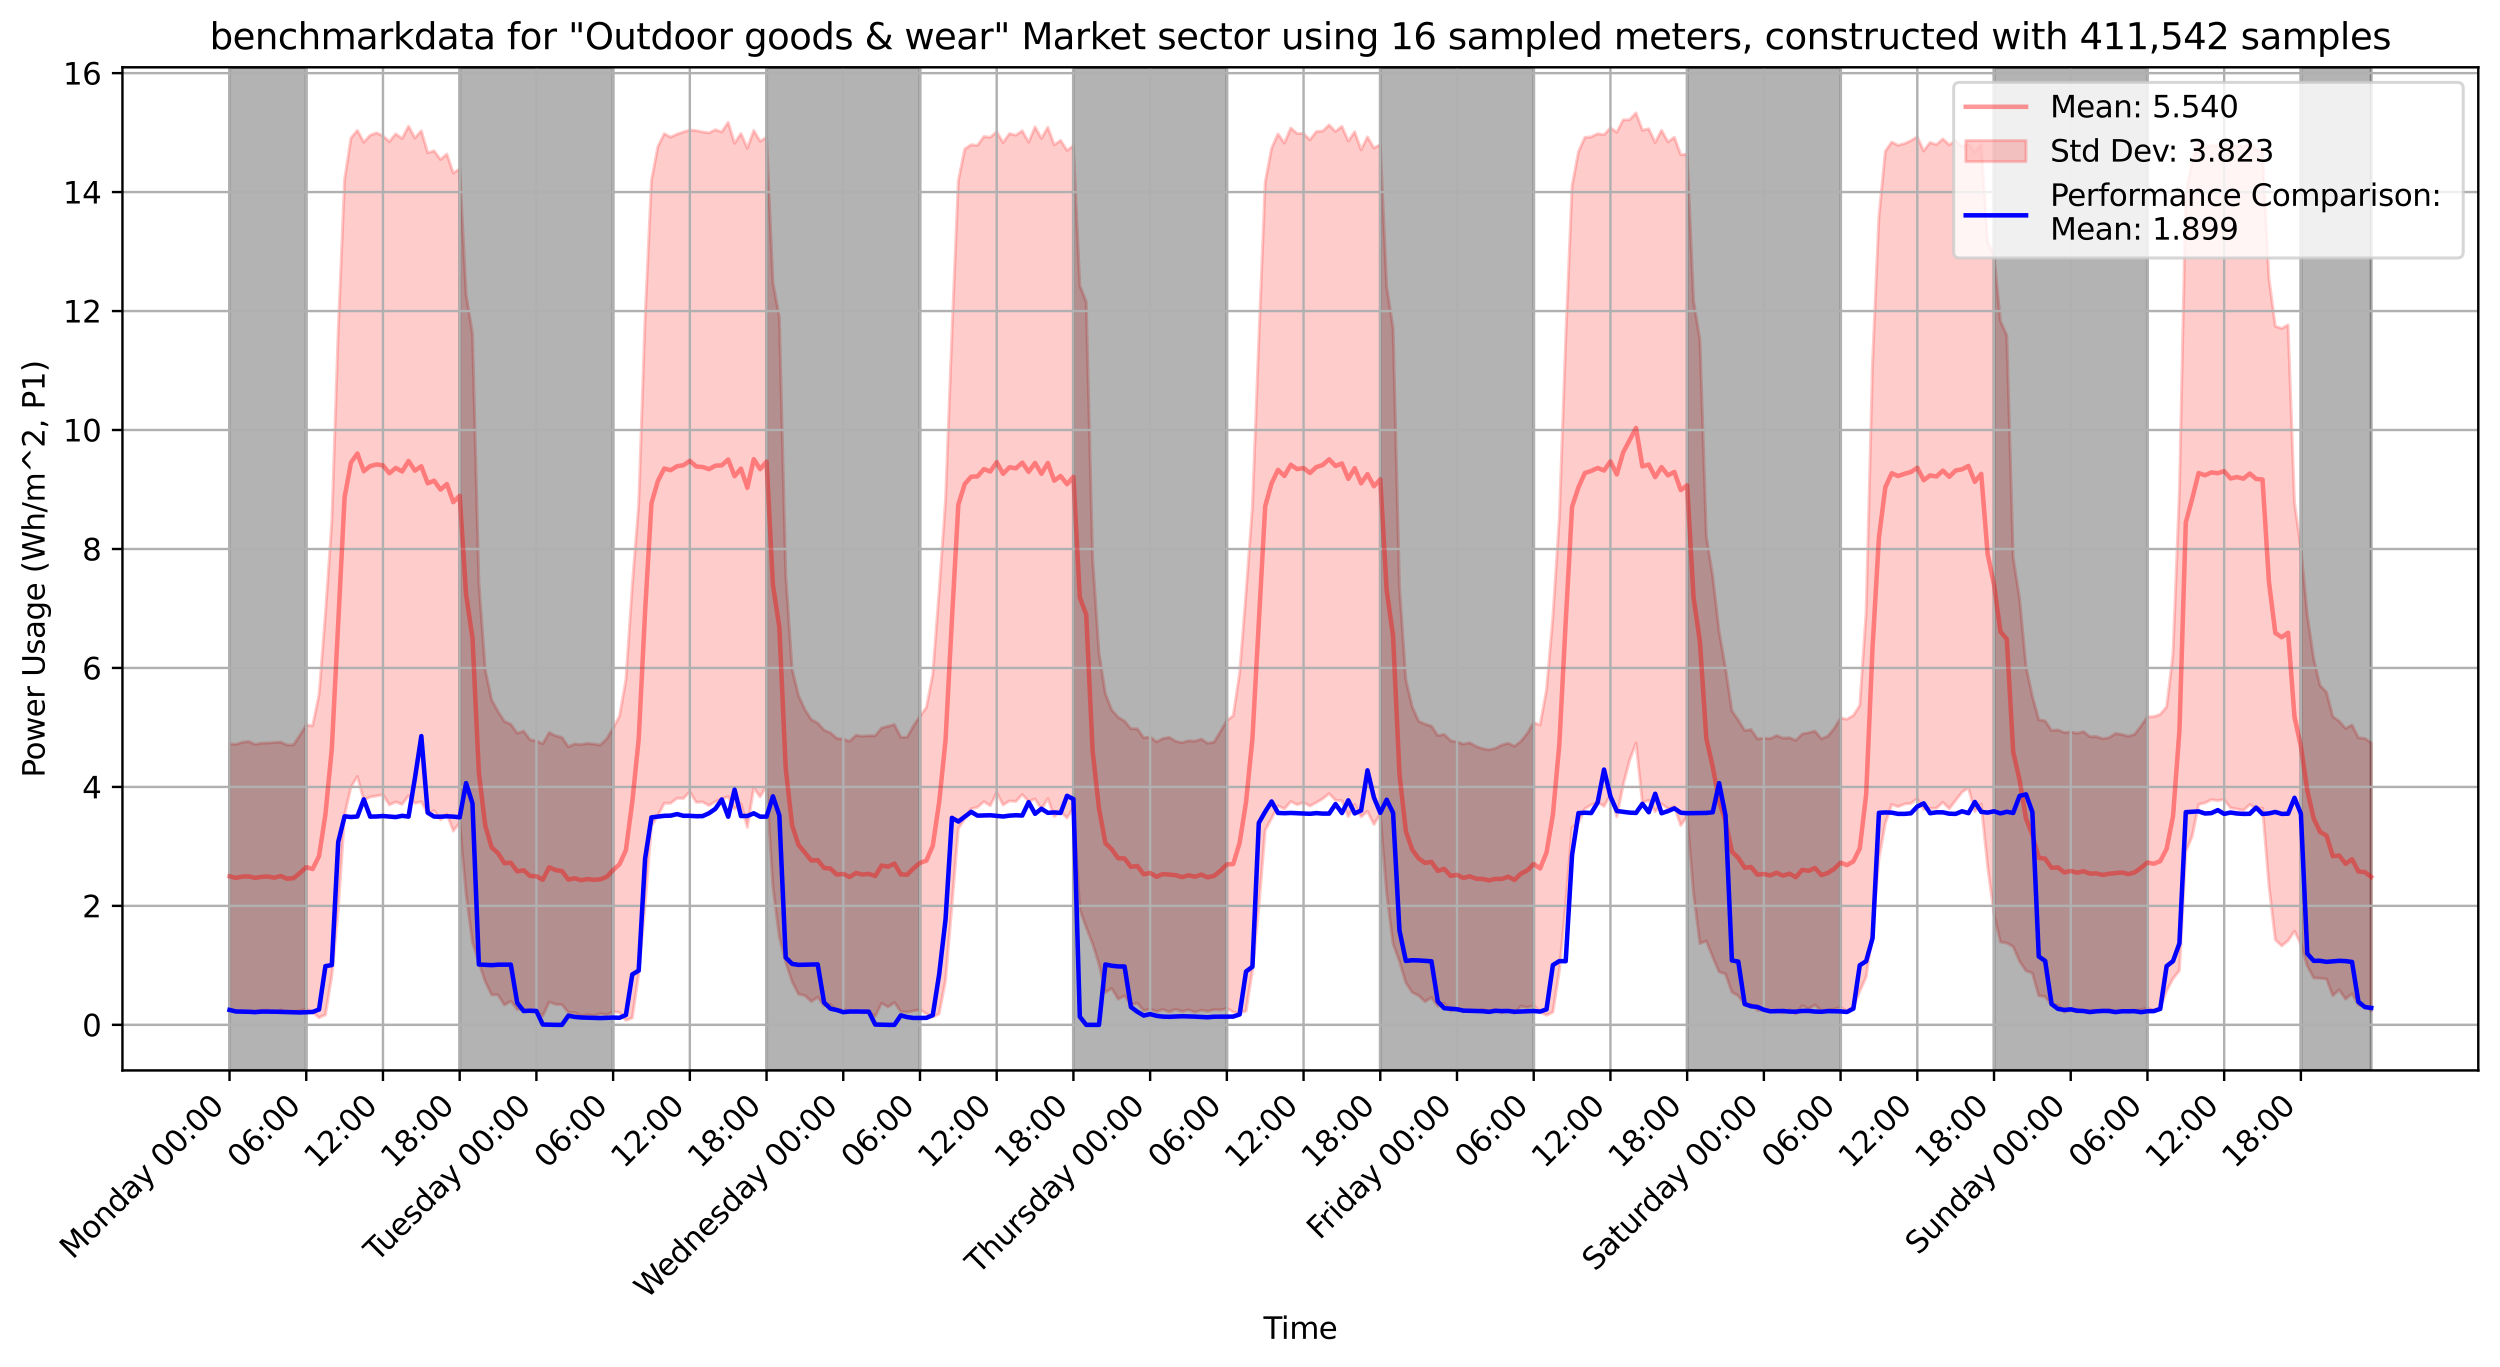<?xml version="1.0" encoding="utf-8" standalone="no"?>
<!DOCTYPE svg PUBLIC "-//W3C//DTD SVG 1.1//EN"
  "http://www.w3.org/Graphics/SVG/1.1/DTD/svg11.dtd">
<svg xmlns:xlink="http://www.w3.org/1999/xlink" width="829.003pt" height="453.244pt" viewBox="0 0 829.003 453.244" xmlns="http://www.w3.org/2000/svg" version="1.1">
 <defs>
  <style type="text/css">*{stroke-linejoin: round; stroke-linecap: butt}</style>
 </defs>
 <g id="figure_1">
  <g id="patch_1">
   <path d="M 0 453.244 
L 829.003 453.244 
L 829.003 0 
L 0 0 
z
" style="fill: #ffffff"/>
  </g>
  <g id="axes_1">
   <g id="patch_2">
    <path d="M 40.603 354.958 
L 821.803 354.958 
L 821.803 22.318 
L 40.603 22.318 
z
" style="fill: #ffffff"/>
   </g>
   <g id="PolyCollection_1">
    <defs>
     <path id="m24a572d10d" d="M 76.112 -206.611 
L 76.112 -118.717 
L 78.232 -117.858 
L 80.352 -118.032 
L 82.472 -117.879 
L 84.592 -117.908 
L 86.712 -118.161 
L 88.832 -118.333 
L 90.952 -117.383 
L 93.072 -118.358 
L 95.192 -117.508 
L 97.312 -117.819 
L 99.432 -118.077 
L 101.552 -118.568 
L 103.672 -117.619 
L 105.791 -115.803 
L 107.911 -116.722 
L 110.031 -129.71 
L 112.151 -151.317 
L 114.271 -183.047 
L 116.391 -192.256 
L 118.511 -195.748 
L 120.631 -187.937 
L 122.751 -188.974 
L 124.871 -189.292 
L 126.991 -189.701 
L 129.111 -186.357 
L 131.231 -187.314 
L 133.351 -186.53 
L 135.471 -189.381 
L 137.591 -186.888 
L 139.711 -187.39 
L 141.831 -183.373 
L 143.95 -184.463 
L 146.07 -181.436 
L 148.19 -183.312 
L 150.31 -177.675 
L 152.43 -180.406 
L 154.55 -156.707 
L 156.67 -140.791 
L 158.79 -134.074 
L 160.91 -127.736 
L 163.03 -123.355 
L 165.15 -123.369 
L 167.27 -119.964 
L 169.39 -121.287 
L 171.51 -118.529 
L 173.63 -118.508 
L 175.75 -117.671 
L 177.87 -117.829 
L 179.99 -116.414 
L 182.11 -120.954 
L 184.229 -120.211 
L 186.349 -120.084 
L 188.469 -117.514 
L 190.589 -117.465 
L 192.709 -116.386 
L 194.829 -116.798 
L 196.949 -116.43 
L 199.069 -117.132 
L 201.189 -116.751 
L 203.309 -117.697 
L 205.429 -117.518 
L 207.549 -114.892 
L 209.669 -115.695 
L 211.789 -130.306 
L 213.909 -153.145 
L 216.029 -179.372 
L 218.149 -182.801 
L 220.269 -186.865 
L 222.388 -186.886 
L 224.508 -188.544 
L 226.628 -188.474 
L 228.748 -190.728 
L 230.868 -187.196 
L 232.988 -187.299 
L 235.108 -186.152 
L 237.228 -187.443 
L 239.348 -188.375 
L 241.468 -189.07 
L 243.588 -184.952 
L 245.708 -186.731 
L 247.828 -178.902 
L 249.948 -191.986 
L 252.068 -188.975 
L 254.188 -192.651 
L 256.308 -159.077 
L 258.428 -142.478 
L 260.547 -134.156 
L 262.667 -127.747 
L 264.787 -123.584 
L 266.907 -123.119 
L 269.027 -121.152 
L 271.147 -122.563 
L 273.267 -119.746 
L 275.387 -120.182 
L 277.507 -118.047 
L 279.627 -118.76 
L 281.747 -117.438 
L 283.867 -118.084 
L 285.987 -117.388 
L 288.107 -117.663 
L 290.227 -116.208 
L 292.347 -120.616 
L 294.467 -119.33 
L 296.587 -120.783 
L 298.707 -117.81 
L 300.826 -117.614 
L 302.946 -118.036 
L 305.066 -118.452 
L 307.186 -117.052 
L 309.306 -115.958 
L 311.426 -117.014 
L 313.546 -128.127 
L 315.666 -153.013 
L 317.786 -178.491 
L 319.906 -181.713 
L 322.026 -185.028 
L 324.146 -185.549 
L 326.266 -187.426 
L 328.386 -186.062 
L 330.506 -190.417 
L 332.626 -186.311 
L 334.746 -187.651 
L 336.866 -187.483 
L 338.985 -189.76 
L 341.105 -187.509 
L 343.225 -188.294 
L 345.345 -184.908 
L 347.465 -188.407 
L 349.585 -182.493 
L 351.705 -184.103 
L 353.825 -181.996 
L 355.945 -185.362 
L 358.065 -151.639 
L 360.185 -145.728 
L 362.305 -140.317 
L 364.425 -133.565 
L 366.545 -124.125 
L 368.665 -125.467 
L 370.785 -121.925 
L 372.905 -123.051 
L 375.025 -119.995 
L 377.145 -120.606 
L 379.264 -118.096 
L 381.384 -118.696 
L 383.504 -117.795 
L 385.624 -118.483 
L 387.744 -117.724 
L 389.864 -118.604 
L 391.984 -117.846 
L 394.104 -118.375 
L 396.224 -117.595 
L 398.344 -118.273 
L 400.464 -117.876 
L 402.584 -118.45 
L 404.704 -118.314 
L 406.824 -118.905 
L 408.944 -117.557 
L 411.064 -117.464 
L 413.184 -117.931 
L 415.304 -131.43 
L 417.423 -152.296 
L 419.543 -177.942 
L 421.663 -181.86 
L 423.783 -186.043 
L 425.903 -185.023 
L 428.023 -187.457 
L 430.143 -186.409 
L 432.263 -187.122 
L 434.383 -185.97 
L 436.503 -187.131 
L 438.623 -188.359 
L 440.743 -190.082 
L 442.863 -187.834 
L 444.983 -187.749 
L 447.103 -182.465 
L 449.223 -186.453 
L 451.343 -182.389 
L 453.463 -184.187 
L 455.583 -179.843 
L 457.702 -183.288 
L 459.822 -156.889 
L 461.942 -140.29 
L 464.062 -134.479 
L 466.182 -127.335 
L 468.302 -124.147 
L 470.422 -123.125 
L 472.542 -121.087 
L 474.662 -122.451 
L 476.782 -119.607 
L 478.902 -120.589 
L 481.022 -117.968 
L 483.142 -119.13 
L 485.262 -117.714 
L 487.382 -118.377 
L 489.502 -117.968 
L 491.622 -118.551 
L 493.742 -118.016 
L 495.861 -118.519 
L 497.981 -117.342 
L 500.101 -118.289 
L 502.221 -117.185 
L 504.341 -119.668 
L 506.461 -119.138 
L 508.581 -119.829 
L 510.701 -117.686 
L 512.821 -116.595 
L 514.941 -117.586 
L 517.061 -131.155 
L 519.181 -153.151 
L 521.301 -178.782 
L 523.421 -180.397 
L 525.541 -185.103 
L 527.661 -186.332 
L 529.781 -187.231 
L 531.901 -185.882 
L 534.02 -189.64 
L 536.14 -182.404 
L 538.26 -193.007 
L 540.38 -201.129 
L 542.5 -206.862 
L 544.62 -187.062 
L 546.74 -187.854 
L 548.86 -184.089 
L 550.98 -186.663 
L 553.1 -185.057 
L 555.22 -185.746 
L 557.34 -179.505 
L 559.46 -182.54 
L 561.58 -156.948 
L 563.7 -140.367 
L 565.82 -141.22 
L 567.94 -135.877 
L 570.06 -131 
L 572.18 -130.271 
L 574.299 -124.244 
L 576.419 -123.073 
L 578.539 -119.993 
L 580.659 -120.184 
L 582.779 -118.19 
L 584.899 -118.399 
L 587.019 -117.643 
L 589.139 -118.345 
L 591.259 -117.309 
L 593.379 -118.43 
L 595.499 -117.038 
L 597.619 -119.787 
L 599.739 -118.725 
L 601.859 -120.021 
L 603.979 -117.915 
L 606.099 -118.382 
L 608.219 -118.604 
L 610.339 -119.208 
L 612.458 -117.994 
L 614.578 -119.262 
L 616.698 -124.491 
L 618.818 -129.28 
L 620.938 -144.069 
L 623.058 -168.456 
L 625.178 -180.255 
L 627.298 -186.476 
L 629.418 -185.756 
L 631.538 -186.623 
L 633.658 -186.847 
L 635.778 -188.417 
L 637.898 -184.833 
L 640.018 -185.178 
L 642.138 -185.227 
L 644.258 -187.208 
L 646.378 -185.082 
L 648.498 -187.836 
L 650.618 -190.584 
L 652.737 -191.996 
L 654.857 -184.138 
L 656.977 -186.598 
L 659.097 -165.988 
L 661.217 -150.175 
L 663.337 -140.874 
L 665.457 -140.509 
L 667.577 -139.362 
L 669.697 -134.465 
L 671.817 -131.346 
L 673.937 -130.581 
L 676.057 -123.041 
L 678.177 -122.793 
L 680.297 -119.97 
L 682.417 -119.986 
L 684.537 -117.581 
L 686.657 -118.324 
L 688.777 -117.6 
L 690.896 -118.104 
L 693.016 -118.163 
L 695.136 -118.242 
L 697.256 -117.967 
L 699.376 -118.432 
L 701.496 -117.357 
L 703.616 -118.155 
L 705.736 -117.662 
L 707.856 -118.173 
L 709.976 -118.455 
L 712.096 -118.959 
L 714.216 -118.064 
L 716.336 -118.988 
L 718.456 -124.701 
L 720.576 -128.706 
L 722.696 -131.396 
L 724.816 -170.855 
L 726.936 -175.94 
L 729.055 -186.494 
L 731.175 -186.995 
L 733.295 -188.065 
L 735.415 -187.752 
L 737.535 -188.129 
L 739.655 -185.302 
L 741.775 -184.98 
L 743.895 -184.475 
L 746.015 -186.443 
L 748.135 -185.138 
L 750.255 -185.257 
L 752.375 -159.723 
L 754.495 -141.624 
L 756.615 -139.572 
L 758.735 -141.315 
L 760.855 -144.472 
L 762.975 -140.125 
L 765.095 -132.962 
L 767.215 -128.943 
L 769.334 -128.848 
L 771.454 -128.631 
L 773.574 -123.084 
L 775.694 -125.01 
L 777.814 -121.934 
L 779.934 -123.738 
L 782.054 -119.949 
L 784.174 -119.753 
L 786.294 -118.028 
L 786.294 -206.895 
L 786.294 -206.895 
L 784.174 -208.377 
L 782.054 -208.576 
L 779.934 -212.832 
L 777.814 -211.68 
L 775.694 -214.08 
L 773.574 -215.571 
L 771.454 -223.742 
L 769.334 -225.924 
L 767.215 -234.762 
L 765.095 -249.381 
L 762.975 -271.416 
L 760.855 -286.605 
L 758.735 -345.52 
L 756.615 -344.326 
L 754.495 -345.064 
L 752.375 -361.08 
L 750.255 -403.209 
L 748.135 -403.72 
L 746.015 -405.987 
L 743.895 -404.535 
L 741.775 -405.15 
L 739.655 -403.866 
L 737.535 -405.867 
L 735.415 -404.912 
L 733.295 -405.115 
L 731.175 -404.305 
L 729.055 -406.247 
L 726.936 -399.81 
L 724.816 -389.182 
L 722.696 -290.381 
L 720.576 -236.464 
L 718.456 -218.831 
L 716.336 -216.367 
L 714.216 -215.594 
L 712.096 -215.533 
L 709.976 -212.518 
L 707.856 -209.725 
L 705.736 -209.106 
L 703.616 -209.675 
L 701.496 -210.032 
L 699.376 -208.596 
L 697.256 -208.278 
L 695.136 -208.997 
L 693.016 -208.944 
L 690.896 -210.636 
L 688.777 -210.105 
L 686.657 -210.526 
L 684.537 -210.298 
L 682.417 -211.207 
L 680.297 -211.002 
L 678.177 -214.2 
L 676.057 -214.56 
L 673.937 -222.332 
L 671.817 -232.279 
L 669.697 -254.67 
L 667.577 -268.432 
L 665.457 -342.068 
L 663.337 -346.733 
L 661.217 -368.59 
L 659.097 -373.105 
L 656.977 -405.597 
L 654.857 -402.822 
L 652.737 -405.474 
L 650.618 -404.661 
L 648.498 -406.642 
L 646.378 -405.196 
L 644.258 -407.175 
L 642.138 -405.277 
L 640.018 -405.986 
L 637.898 -403.195 
L 635.778 -407.861 
L 633.658 -406.597 
L 631.538 -405.626 
L 629.418 -405.047 
L 627.298 -406.138 
L 625.178 -403.054 
L 623.058 -381.446 
L 620.938 -333.055 
L 618.818 -250.199 
L 616.698 -219.307 
L 614.578 -215.967 
L 612.458 -214.746 
L 610.339 -215.14 
L 608.219 -211.666 
L 606.099 -209.13 
L 603.979 -208.233 
L 601.859 -210.807 
L 599.739 -210.249 
L 597.619 -209.827 
L 595.499 -207.724 
L 593.379 -208.614 
L 591.259 -208.467 
L 589.139 -209.33 
L 587.019 -208.284 
L 584.899 -208.459 
L 582.779 -208.228 
L 580.659 -211.291 
L 578.539 -210.999 
L 576.419 -214.463 
L 574.299 -217.513 
L 572.18 -231.672 
L 570.06 -243.793 
L 567.94 -262.085 
L 565.82 -275.474 
L 563.7 -340.447 
L 561.58 -353.481 
L 559.46 -402.077 
L 557.34 -401.946 
L 555.22 -407.744 
L 553.1 -406.195 
L 550.98 -410.028 
L 548.86 -405.991 
L 546.74 -410.529 
L 544.62 -410.083 
L 542.5 -415.806 
L 540.38 -413.541 
L 538.26 -413.487 
L 536.14 -409.419 
L 534.02 -410.844 
L 531.901 -408.564 
L 529.781 -408.907 
L 527.661 -407.846 
L 525.541 -407.663 
L 523.421 -402.924 
L 521.301 -391.604 
L 519.181 -340.46 
L 517.061 -281.258 
L 514.941 -248.644 
L 512.821 -224.417 
L 510.701 -212.853 
L 508.581 -213.633 
L 506.461 -210.086 
L 504.341 -207.425 
L 502.221 -205.77 
L 500.101 -206.78 
L 497.981 -206.201 
L 495.861 -205.086 
L 493.742 -204.596 
L 491.622 -205 
L 489.502 -205.718 
L 487.382 -206.946 
L 485.262 -206.516 
L 483.142 -207.171 
L 481.022 -207.624 
L 478.902 -209.692 
L 476.782 -209.31 
L 474.662 -212.474 
L 472.542 -213.136 
L 470.422 -214.064 
L 468.302 -218.84 
L 466.182 -227.825 
L 464.062 -258.658 
L 461.942 -344.399 
L 459.822 -358.207 
L 457.702 -405.287 
L 455.583 -404.166 
L 453.463 -407.851 
L 451.343 -403.558 
L 449.223 -409.545 
L 447.103 -406.465 
L 444.983 -411.34 
L 442.863 -409.616 
L 440.743 -411.805 
L 438.623 -409.773 
L 436.503 -409.599 
L 434.383 -406.868 
L 432.263 -408.951 
L 430.143 -408.947 
L 428.023 -410.785 
L 425.903 -405.806 
L 423.783 -408.823 
L 421.663 -404.073 
L 419.543 -392.839 
L 417.423 -340.507 
L 415.304 -285.208 
L 413.184 -256.52 
L 411.064 -230.07 
L 408.944 -215.893 
L 406.824 -214.328 
L 404.704 -210.664 
L 402.584 -207.147 
L 400.464 -206.755 
L 398.344 -208.168 
L 396.224 -207.464 
L 394.104 -207.627 
L 391.984 -206.947 
L 389.864 -207.439 
L 387.744 -208.716 
L 385.624 -208.337 
L 383.504 -207.247 
L 381.384 -208.872 
L 379.264 -208.561 
L 377.145 -211.554 
L 375.025 -211.569 
L 372.905 -214.116 
L 370.785 -215.387 
L 368.665 -217.781 
L 366.545 -223.234 
L 364.425 -236.78 
L 362.305 -268.244 
L 360.185 -353.165 
L 358.065 -358.564 
L 355.945 -404.873 
L 353.825 -403.373 
L 351.705 -406.69 
L 349.585 -405.206 
L 347.465 -411.013 
L 345.345 -407.355 
L 343.225 -411.15 
L 341.105 -406.084 
L 338.985 -409.878 
L 336.866 -408.402 
L 334.746 -408.945 
L 332.626 -405.958 
L 330.506 -409.556 
L 328.386 -407.716 
L 326.266 -407.966 
L 324.146 -405.006 
L 322.026 -405.262 
L 319.906 -403.774 
L 317.786 -393.311 
L 315.666 -342.877 
L 313.546 -287.442 
L 311.426 -257.401 
L 309.306 -229.641 
L 307.186 -218.649 
L 305.066 -215.728 
L 302.946 -212.615 
L 300.826 -208.778 
L 298.707 -208.749 
L 296.587 -212.975 
L 294.467 -212.376 
L 292.347 -211.862 
L 290.227 -209.267 
L 288.107 -209.274 
L 285.987 -209.103 
L 283.867 -209.438 
L 281.747 -207.415 
L 279.627 -208.17 
L 277.507 -208.379 
L 275.387 -210.242 
L 273.267 -211.102 
L 271.147 -213.475 
L 269.027 -214.642 
L 266.907 -217.931 
L 264.787 -222.588 
L 262.667 -231.353 
L 260.547 -262.653 
L 258.428 -347.974 
L 256.308 -359.559 
L 254.188 -407.697 
L 252.068 -406.403 
L 249.948 -409.973 
L 247.828 -404.108 
L 245.708 -408.968 
L 243.588 -405.739 
L 241.468 -412.657 
L 239.348 -409.494 
L 237.228 -410.208 
L 235.108 -409.196 
L 232.988 -409.481 
L 230.868 -409.918 
L 228.748 -410.109 
L 226.628 -409.471 
L 224.508 -408.744 
L 222.388 -407.764 
L 220.269 -408.905 
L 218.149 -404.619 
L 216.029 -393.408 
L 213.909 -347.632 
L 211.789 -285.932 
L 209.669 -259.076 
L 207.549 -227.754 
L 205.429 -215.76 
L 203.309 -211.765 
L 201.189 -208.244 
L 199.069 -206.185 
L 196.949 -206.512 
L 194.829 -206.728 
L 192.709 -206.315 
L 190.589 -206.567 
L 188.469 -205.615 
L 186.349 -208.712 
L 184.229 -209.26 
L 182.11 -210.319 
L 179.99 -206.627 
L 177.87 -207.526 
L 175.75 -207.943 
L 173.63 -210.782 
L 171.51 -210.094 
L 169.39 -213.066 
L 167.27 -214.043 
L 165.15 -217.271 
L 163.03 -221.151 
L 160.91 -231.117 
L 158.79 -260.031 
L 156.67 -342.629 
L 154.55 -355.675 
L 152.43 -397.237 
L 150.31 -395.841 
L 148.19 -402.157 
L 146.07 -400.354 
L 143.95 -403.221 
L 141.831 -402.588 
L 139.711 -409.862 
L 137.591 -407.468 
L 135.471 -411.406 
L 133.351 -407.299 
L 131.231 -408.835 
L 129.111 -406.281 
L 126.991 -408.178 
L 124.871 -409.173 
L 122.751 -408.387 
L 120.631 -406.076 
L 118.511 -409.998 
L 116.391 -407.487 
L 114.271 -393.743 
L 112.151 -343.418 
L 110.031 -280.22 
L 107.911 -249.684 
L 105.791 -222.904 
L 103.672 -212.546 
L 101.552 -212.804 
L 99.432 -209.406 
L 97.312 -206.243 
L 95.192 -206.208 
L 93.072 -207.176 
L 90.952 -206.999 
L 88.832 -206.861 
L 86.712 -206.786 
L 84.592 -206.409 
L 82.472 -207.364 
L 80.352 -207.08 
L 78.232 -206.418 
L 76.112 -206.611 
z
" style="stroke: #ff0000; stroke-opacity: 0.2"/>
    </defs>
    <g clip-path="url(#p3347890abf)">
     <use xlink:href="#m24a572d10d" x="0" y="453.244" style="fill: #ff0000; fill-opacity: 0.2; stroke: #ff0000; stroke-opacity: 0.2"/>
    </g>
   </g>
   <g id="patch_3">
    <path d="M 76.112 354.958 
L 76.112 22.318 
L 101.552 22.318 
L 101.552 354.958 
z
" clip-path="url(#p3347890abf)" style="opacity: 0.3; stroke: #000000; stroke-linejoin: miter"/>
   </g>
   <g id="patch_4">
    <path d="M 152.43 354.958 
L 152.43 22.318 
L 203.309 22.318 
L 203.309 354.958 
z
" clip-path="url(#p3347890abf)" style="opacity: 0.3; stroke: #000000; stroke-linejoin: miter"/>
   </g>
   <g id="patch_5">
    <path d="M 254.188 354.958 
L 254.188 22.318 
L 305.066 22.318 
L 305.066 354.958 
z
" clip-path="url(#p3347890abf)" style="opacity: 0.3; stroke: #000000; stroke-linejoin: miter"/>
   </g>
   <g id="patch_6">
    <path d="M 355.945 354.958 
L 355.945 22.318 
L 406.824 22.318 
L 406.824 354.958 
z
" clip-path="url(#p3347890abf)" style="opacity: 0.3; stroke: #000000; stroke-linejoin: miter"/>
   </g>
   <g id="patch_7">
    <path d="M 457.702 354.958 
L 457.702 22.318 
L 508.581 22.318 
L 508.581 354.958 
z
" clip-path="url(#p3347890abf)" style="opacity: 0.3; stroke: #000000; stroke-linejoin: miter"/>
   </g>
   <g id="patch_8">
    <path d="M 559.46 354.958 
L 559.46 22.318 
L 610.339 22.318 
L 610.339 354.958 
z
" clip-path="url(#p3347890abf)" style="opacity: 0.3; stroke: #000000; stroke-linejoin: miter"/>
   </g>
   <g id="patch_9">
    <path d="M 661.217 354.958 
L 661.217 22.318 
L 712.096 22.318 
L 712.096 354.958 
z
" clip-path="url(#p3347890abf)" style="opacity: 0.3; stroke: #000000; stroke-linejoin: miter"/>
   </g>
   <g id="patch_10">
    <path d="M 762.975 354.958 
L 762.975 22.318 
L 786.294 22.318 
L 786.294 354.958 
z
" clip-path="url(#p3347890abf)" style="opacity: 0.3; stroke: #000000; stroke-linejoin: miter"/>
   </g>
   <g id="matplotlib.axis_1">
    <g id="xtick_1">
     <g id="line2d_1">
      <path d="M 76.112 354.958 
L 76.112 22.318 
" clip-path="url(#p3347890abf)" style="fill: none; stroke: #b0b0b0; stroke-width: 0.8; stroke-linecap: square"/>
     </g>
     <g id="line2d_2">
      <defs>
       <path id="m1eb4447999" d="M 0 0 
L 0 3.5 
" style="stroke: #000000; stroke-width: 0.8"/>
      </defs>
      <g>
       <use xlink:href="#m1eb4447999" x="76.112" y="354.958" style="stroke: #000000; stroke-width: 0.8"/>
      </g>
     </g>
     <g id="text_1">
      <!-- Monday 00:00 -->
      <g transform="translate(24.1 417.873) rotate(-45) scale(0.1 -0.1)">
       <defs>
        <path id="DejaVuSans-4d" d="M 628 4666 
L 1569 4666 
L 2759 1491 
L 3956 4666 
L 4897 4666 
L 4897 0 
L 4281 0 
L 4281 4097 
L 3078 897 
L 2444 897 
L 1241 4097 
L 1241 0 
L 628 0 
L 628 4666 
z
" transform="scale(0.016)"/>
        <path id="DejaVuSans-6f" d="M 1959 3097 
Q 1497 3097 1228 2736 
Q 959 2375 959 1747 
Q 959 1119 1226 758 
Q 1494 397 1959 397 
Q 2419 397 2687 759 
Q 2956 1122 2956 1747 
Q 2956 2369 2687 2733 
Q 2419 3097 1959 3097 
z
M 1959 3584 
Q 2709 3584 3137 3096 
Q 3566 2609 3566 1747 
Q 3566 888 3137 398 
Q 2709 -91 1959 -91 
Q 1206 -91 779 398 
Q 353 888 353 1747 
Q 353 2609 779 3096 
Q 1206 3584 1959 3584 
z
" transform="scale(0.016)"/>
        <path id="DejaVuSans-6e" d="M 3513 2113 
L 3513 0 
L 2938 0 
L 2938 2094 
Q 2938 2591 2744 2837 
Q 2550 3084 2163 3084 
Q 1697 3084 1428 2787 
Q 1159 2491 1159 1978 
L 1159 0 
L 581 0 
L 581 3500 
L 1159 3500 
L 1159 2956 
Q 1366 3272 1645 3428 
Q 1925 3584 2291 3584 
Q 2894 3584 3203 3211 
Q 3513 2838 3513 2113 
z
" transform="scale(0.016)"/>
        <path id="DejaVuSans-64" d="M 2906 2969 
L 2906 4863 
L 3481 4863 
L 3481 0 
L 2906 0 
L 2906 525 
Q 2725 213 2448 61 
Q 2172 -91 1784 -91 
Q 1150 -91 751 415 
Q 353 922 353 1747 
Q 353 2572 751 3078 
Q 1150 3584 1784 3584 
Q 2172 3584 2448 3432 
Q 2725 3281 2906 2969 
z
M 947 1747 
Q 947 1113 1208 752 
Q 1469 391 1925 391 
Q 2381 391 2643 752 
Q 2906 1113 2906 1747 
Q 2906 2381 2643 2742 
Q 2381 3103 1925 3103 
Q 1469 3103 1208 2742 
Q 947 2381 947 1747 
z
" transform="scale(0.016)"/>
        <path id="DejaVuSans-61" d="M 2194 1759 
Q 1497 1759 1228 1600 
Q 959 1441 959 1056 
Q 959 750 1161 570 
Q 1363 391 1709 391 
Q 2188 391 2477 730 
Q 2766 1069 2766 1631 
L 2766 1759 
L 2194 1759 
z
M 3341 1997 
L 3341 0 
L 2766 0 
L 2766 531 
Q 2569 213 2275 61 
Q 1981 -91 1556 -91 
Q 1019 -91 701 211 
Q 384 513 384 1019 
Q 384 1609 779 1909 
Q 1175 2209 1959 2209 
L 2766 2209 
L 2766 2266 
Q 2766 2663 2505 2880 
Q 2244 3097 1772 3097 
Q 1472 3097 1187 3025 
Q 903 2953 641 2809 
L 641 3341 
Q 956 3463 1253 3523 
Q 1550 3584 1831 3584 
Q 2591 3584 2966 3190 
Q 3341 2797 3341 1997 
z
" transform="scale(0.016)"/>
        <path id="DejaVuSans-79" d="M 2059 -325 
Q 1816 -950 1584 -1140 
Q 1353 -1331 966 -1331 
L 506 -1331 
L 506 -850 
L 844 -850 
Q 1081 -850 1212 -737 
Q 1344 -625 1503 -206 
L 1606 56 
L 191 3500 
L 800 3500 
L 1894 763 
L 2988 3500 
L 3597 3500 
L 2059 -325 
z
" transform="scale(0.016)"/>
        <path id="DejaVuSans-20" transform="scale(0.016)"/>
        <path id="DejaVuSans-30" d="M 2034 4250 
Q 1547 4250 1301 3770 
Q 1056 3291 1056 2328 
Q 1056 1369 1301 889 
Q 1547 409 2034 409 
Q 2525 409 2770 889 
Q 3016 1369 3016 2328 
Q 3016 3291 2770 3770 
Q 2525 4250 2034 4250 
z
M 2034 4750 
Q 2819 4750 3233 4129 
Q 3647 3509 3647 2328 
Q 3647 1150 3233 529 
Q 2819 -91 2034 -91 
Q 1250 -91 836 529 
Q 422 1150 422 2328 
Q 422 3509 836 4129 
Q 1250 4750 2034 4750 
z
" transform="scale(0.016)"/>
        <path id="DejaVuSans-3a" d="M 750 794 
L 1409 794 
L 1409 0 
L 750 0 
L 750 794 
z
M 750 3309 
L 1409 3309 
L 1409 2516 
L 750 2516 
L 750 3309 
z
" transform="scale(0.016)"/>
       </defs>
       <use xlink:href="#DejaVuSans-4d"/>
       <use xlink:href="#DejaVuSans-6f" x="86.279"/>
       <use xlink:href="#DejaVuSans-6e" x="147.461"/>
       <use xlink:href="#DejaVuSans-64" x="210.84"/>
       <use xlink:href="#DejaVuSans-61" x="274.316"/>
       <use xlink:href="#DejaVuSans-79" x="335.596"/>
       <use xlink:href="#DejaVuSans-20" x="394.775"/>
       <use xlink:href="#DejaVuSans-30" x="426.562"/>
       <use xlink:href="#DejaVuSans-30" x="490.186"/>
       <use xlink:href="#DejaVuSans-3a" x="553.809"/>
       <use xlink:href="#DejaVuSans-30" x="587.5"/>
       <use xlink:href="#DejaVuSans-30" x="651.123"/>
      </g>
     </g>
    </g>
    <g id="xtick_2">
     <g id="line2d_3">
      <path d="M 101.552 354.958 
L 101.552 22.318 
" clip-path="url(#p3347890abf)" style="fill: none; stroke: #b0b0b0; stroke-width: 0.8; stroke-linecap: square"/>
     </g>
     <g id="line2d_4">
      <g>
       <use xlink:href="#m1eb4447999" x="101.552" y="354.958" style="stroke: #000000; stroke-width: 0.8"/>
      </g>
     </g>
     <g id="text_2">
      <!-- 06:00 -->
      <g transform="translate(79.703 387.709) rotate(-45) scale(0.1 -0.1)">
       <defs>
        <path id="DejaVuSans-36" d="M 2113 2584 
Q 1688 2584 1439 2293 
Q 1191 2003 1191 1497 
Q 1191 994 1439 701 
Q 1688 409 2113 409 
Q 2538 409 2786 701 
Q 3034 994 3034 1497 
Q 3034 2003 2786 2293 
Q 2538 2584 2113 2584 
z
M 3366 4563 
L 3366 3988 
Q 3128 4100 2886 4159 
Q 2644 4219 2406 4219 
Q 1781 4219 1451 3797 
Q 1122 3375 1075 2522 
Q 1259 2794 1537 2939 
Q 1816 3084 2150 3084 
Q 2853 3084 3261 2657 
Q 3669 2231 3669 1497 
Q 3669 778 3244 343 
Q 2819 -91 2113 -91 
Q 1303 -91 875 529 
Q 447 1150 447 2328 
Q 447 3434 972 4092 
Q 1497 4750 2381 4750 
Q 2619 4750 2861 4703 
Q 3103 4656 3366 4563 
z
" transform="scale(0.016)"/>
       </defs>
       <use xlink:href="#DejaVuSans-30"/>
       <use xlink:href="#DejaVuSans-36" x="63.623"/>
       <use xlink:href="#DejaVuSans-3a" x="127.246"/>
       <use xlink:href="#DejaVuSans-30" x="160.938"/>
       <use xlink:href="#DejaVuSans-30" x="224.561"/>
      </g>
     </g>
    </g>
    <g id="xtick_3">
     <g id="line2d_5">
      <path d="M 126.991 354.958 
L 126.991 22.318 
" clip-path="url(#p3347890abf)" style="fill: none; stroke: #b0b0b0; stroke-width: 0.8; stroke-linecap: square"/>
     </g>
     <g id="line2d_6">
      <g>
       <use xlink:href="#m1eb4447999" x="126.991" y="354.958" style="stroke: #000000; stroke-width: 0.8"/>
      </g>
     </g>
     <g id="text_3">
      <!-- 12:00 -->
      <g transform="translate(105.142 387.709) rotate(-45) scale(0.1 -0.1)">
       <defs>
        <path id="DejaVuSans-31" d="M 794 531 
L 1825 531 
L 1825 4091 
L 703 3866 
L 703 4441 
L 1819 4666 
L 2450 4666 
L 2450 531 
L 3481 531 
L 3481 0 
L 794 0 
L 794 531 
z
" transform="scale(0.016)"/>
        <path id="DejaVuSans-32" d="M 1228 531 
L 3431 531 
L 3431 0 
L 469 0 
L 469 531 
Q 828 903 1448 1529 
Q 2069 2156 2228 2338 
Q 2531 2678 2651 2914 
Q 2772 3150 2772 3378 
Q 2772 3750 2511 3984 
Q 2250 4219 1831 4219 
Q 1534 4219 1204 4116 
Q 875 4013 500 3803 
L 500 4441 
Q 881 4594 1212 4672 
Q 1544 4750 1819 4750 
Q 2544 4750 2975 4387 
Q 3406 4025 3406 3419 
Q 3406 3131 3298 2873 
Q 3191 2616 2906 2266 
Q 2828 2175 2409 1742 
Q 1991 1309 1228 531 
z
" transform="scale(0.016)"/>
       </defs>
       <use xlink:href="#DejaVuSans-31"/>
       <use xlink:href="#DejaVuSans-32" x="63.623"/>
       <use xlink:href="#DejaVuSans-3a" x="127.246"/>
       <use xlink:href="#DejaVuSans-30" x="160.938"/>
       <use xlink:href="#DejaVuSans-30" x="224.561"/>
      </g>
     </g>
    </g>
    <g id="xtick_4">
     <g id="line2d_7">
      <path d="M 152.43 354.958 
L 152.43 22.318 
" clip-path="url(#p3347890abf)" style="fill: none; stroke: #b0b0b0; stroke-width: 0.8; stroke-linecap: square"/>
     </g>
     <g id="line2d_8">
      <g>
       <use xlink:href="#m1eb4447999" x="152.43" y="354.958" style="stroke: #000000; stroke-width: 0.8"/>
      </g>
     </g>
     <g id="text_4">
      <!-- 18:00 -->
      <g transform="translate(130.582 387.709) rotate(-45) scale(0.1 -0.1)">
       <defs>
        <path id="DejaVuSans-38" d="M 2034 2216 
Q 1584 2216 1326 1975 
Q 1069 1734 1069 1313 
Q 1069 891 1326 650 
Q 1584 409 2034 409 
Q 2484 409 2743 651 
Q 3003 894 3003 1313 
Q 3003 1734 2745 1975 
Q 2488 2216 2034 2216 
z
M 1403 2484 
Q 997 2584 770 2862 
Q 544 3141 544 3541 
Q 544 4100 942 4425 
Q 1341 4750 2034 4750 
Q 2731 4750 3128 4425 
Q 3525 4100 3525 3541 
Q 3525 3141 3298 2862 
Q 3072 2584 2669 2484 
Q 3125 2378 3379 2068 
Q 3634 1759 3634 1313 
Q 3634 634 3220 271 
Q 2806 -91 2034 -91 
Q 1263 -91 848 271 
Q 434 634 434 1313 
Q 434 1759 690 2068 
Q 947 2378 1403 2484 
z
M 1172 3481 
Q 1172 3119 1398 2916 
Q 1625 2713 2034 2713 
Q 2441 2713 2670 2916 
Q 2900 3119 2900 3481 
Q 2900 3844 2670 4047 
Q 2441 4250 2034 4250 
Q 1625 4250 1398 4047 
Q 1172 3844 1172 3481 
z
" transform="scale(0.016)"/>
       </defs>
       <use xlink:href="#DejaVuSans-31"/>
       <use xlink:href="#DejaVuSans-38" x="63.623"/>
       <use xlink:href="#DejaVuSans-3a" x="127.246"/>
       <use xlink:href="#DejaVuSans-30" x="160.938"/>
       <use xlink:href="#DejaVuSans-30" x="224.561"/>
      </g>
     </g>
    </g>
    <g id="xtick_5">
     <g id="line2d_9">
      <path d="M 177.87 354.958 
L 177.87 22.318 
" clip-path="url(#p3347890abf)" style="fill: none; stroke: #b0b0b0; stroke-width: 0.8; stroke-linecap: square"/>
     </g>
     <g id="line2d_10">
      <g>
       <use xlink:href="#m1eb4447999" x="177.87" y="354.958" style="stroke: #000000; stroke-width: 0.8"/>
      </g>
     </g>
     <g id="text_5">
      <!-- Tuesday 00:00 -->
      <g transform="translate(125.001 418.729) rotate(-45) scale(0.1 -0.1)">
       <defs>
        <path id="DejaVuSans-54" d="M -19 4666 
L 3928 4666 
L 3928 4134 
L 2272 4134 
L 2272 0 
L 1638 0 
L 1638 4134 
L -19 4134 
L -19 4666 
z
" transform="scale(0.016)"/>
        <path id="DejaVuSans-75" d="M 544 1381 
L 544 3500 
L 1119 3500 
L 1119 1403 
Q 1119 906 1312 657 
Q 1506 409 1894 409 
Q 2359 409 2629 706 
Q 2900 1003 2900 1516 
L 2900 3500 
L 3475 3500 
L 3475 0 
L 2900 0 
L 2900 538 
Q 2691 219 2414 64 
Q 2138 -91 1772 -91 
Q 1169 -91 856 284 
Q 544 659 544 1381 
z
M 1991 3584 
L 1991 3584 
z
" transform="scale(0.016)"/>
        <path id="DejaVuSans-65" d="M 3597 1894 
L 3597 1613 
L 953 1613 
Q 991 1019 1311 708 
Q 1631 397 2203 397 
Q 2534 397 2845 478 
Q 3156 559 3463 722 
L 3463 178 
Q 3153 47 2828 -22 
Q 2503 -91 2169 -91 
Q 1331 -91 842 396 
Q 353 884 353 1716 
Q 353 2575 817 3079 
Q 1281 3584 2069 3584 
Q 2775 3584 3186 3129 
Q 3597 2675 3597 1894 
z
M 3022 2063 
Q 3016 2534 2758 2815 
Q 2500 3097 2075 3097 
Q 1594 3097 1305 2825 
Q 1016 2553 972 2059 
L 3022 2063 
z
" transform="scale(0.016)"/>
        <path id="DejaVuSans-73" d="M 2834 3397 
L 2834 2853 
Q 2591 2978 2328 3040 
Q 2066 3103 1784 3103 
Q 1356 3103 1142 2972 
Q 928 2841 928 2578 
Q 928 2378 1081 2264 
Q 1234 2150 1697 2047 
L 1894 2003 
Q 2506 1872 2764 1633 
Q 3022 1394 3022 966 
Q 3022 478 2636 193 
Q 2250 -91 1575 -91 
Q 1294 -91 989 -36 
Q 684 19 347 128 
L 347 722 
Q 666 556 975 473 
Q 1284 391 1588 391 
Q 1994 391 2212 530 
Q 2431 669 2431 922 
Q 2431 1156 2273 1281 
Q 2116 1406 1581 1522 
L 1381 1569 
Q 847 1681 609 1914 
Q 372 2147 372 2553 
Q 372 3047 722 3315 
Q 1072 3584 1716 3584 
Q 2034 3584 2315 3537 
Q 2597 3491 2834 3397 
z
" transform="scale(0.016)"/>
       </defs>
       <use xlink:href="#DejaVuSans-54"/>
       <use xlink:href="#DejaVuSans-75" x="45.959"/>
       <use xlink:href="#DejaVuSans-65" x="109.338"/>
       <use xlink:href="#DejaVuSans-73" x="170.861"/>
       <use xlink:href="#DejaVuSans-64" x="222.961"/>
       <use xlink:href="#DejaVuSans-61" x="286.438"/>
       <use xlink:href="#DejaVuSans-79" x="347.717"/>
       <use xlink:href="#DejaVuSans-20" x="406.896"/>
       <use xlink:href="#DejaVuSans-30" x="438.684"/>
       <use xlink:href="#DejaVuSans-30" x="502.307"/>
       <use xlink:href="#DejaVuSans-3a" x="565.93"/>
       <use xlink:href="#DejaVuSans-30" x="599.621"/>
       <use xlink:href="#DejaVuSans-30" x="663.244"/>
      </g>
     </g>
    </g>
    <g id="xtick_6">
     <g id="line2d_11">
      <path d="M 203.309 354.958 
L 203.309 22.318 
" clip-path="url(#p3347890abf)" style="fill: none; stroke: #b0b0b0; stroke-width: 0.8; stroke-linecap: square"/>
     </g>
     <g id="line2d_12">
      <g>
       <use xlink:href="#m1eb4447999" x="203.309" y="354.958" style="stroke: #000000; stroke-width: 0.8"/>
      </g>
     </g>
     <g id="text_6">
      <!-- 06:00 -->
      <g transform="translate(181.46 387.709) rotate(-45) scale(0.1 -0.1)">
       <use xlink:href="#DejaVuSans-30"/>
       <use xlink:href="#DejaVuSans-36" x="63.623"/>
       <use xlink:href="#DejaVuSans-3a" x="127.246"/>
       <use xlink:href="#DejaVuSans-30" x="160.938"/>
       <use xlink:href="#DejaVuSans-30" x="224.561"/>
      </g>
     </g>
    </g>
    <g id="xtick_7">
     <g id="line2d_13">
      <path d="M 228.748 354.958 
L 228.748 22.318 
" clip-path="url(#p3347890abf)" style="fill: none; stroke: #b0b0b0; stroke-width: 0.8; stroke-linecap: square"/>
     </g>
     <g id="line2d_14">
      <g>
       <use xlink:href="#m1eb4447999" x="228.748" y="354.958" style="stroke: #000000; stroke-width: 0.8"/>
      </g>
     </g>
     <g id="text_7">
      <!-- 12:00 -->
      <g transform="translate(206.9 387.709) rotate(-45) scale(0.1 -0.1)">
       <use xlink:href="#DejaVuSans-31"/>
       <use xlink:href="#DejaVuSans-32" x="63.623"/>
       <use xlink:href="#DejaVuSans-3a" x="127.246"/>
       <use xlink:href="#DejaVuSans-30" x="160.938"/>
       <use xlink:href="#DejaVuSans-30" x="224.561"/>
      </g>
     </g>
    </g>
    <g id="xtick_8">
     <g id="line2d_15">
      <path d="M 254.188 354.958 
L 254.188 22.318 
" clip-path="url(#p3347890abf)" style="fill: none; stroke: #b0b0b0; stroke-width: 0.8; stroke-linecap: square"/>
     </g>
     <g id="line2d_16">
      <g>
       <use xlink:href="#m1eb4447999" x="254.188" y="354.958" style="stroke: #000000; stroke-width: 0.8"/>
      </g>
     </g>
     <g id="text_8">
      <!-- 18:00 -->
      <g transform="translate(232.339 387.709) rotate(-45) scale(0.1 -0.1)">
       <use xlink:href="#DejaVuSans-31"/>
       <use xlink:href="#DejaVuSans-38" x="63.623"/>
       <use xlink:href="#DejaVuSans-3a" x="127.246"/>
       <use xlink:href="#DejaVuSans-30" x="160.938"/>
       <use xlink:href="#DejaVuSans-30" x="224.561"/>
      </g>
     </g>
    </g>
    <g id="xtick_9">
     <g id="line2d_17">
      <path d="M 279.627 354.958 
L 279.627 22.318 
" clip-path="url(#p3347890abf)" style="fill: none; stroke: #b0b0b0; stroke-width: 0.8; stroke-linecap: square"/>
     </g>
     <g id="line2d_18">
      <g>
       <use xlink:href="#m1eb4447999" x="279.627" y="354.958" style="stroke: #000000; stroke-width: 0.8"/>
      </g>
     </g>
     <g id="text_9">
      <!-- Wednesday 00:00 -->
      <g transform="translate(214.592 430.896) rotate(-45) scale(0.1 -0.1)">
       <defs>
        <path id="DejaVuSans-57" d="M 213 4666 
L 850 4666 
L 1831 722 
L 2809 4666 
L 3519 4666 
L 4500 722 
L 5478 4666 
L 6119 4666 
L 4947 0 
L 4153 0 
L 3169 4050 
L 2175 0 
L 1381 0 
L 213 4666 
z
" transform="scale(0.016)"/>
       </defs>
       <use xlink:href="#DejaVuSans-57"/>
       <use xlink:href="#DejaVuSans-65" x="93.002"/>
       <use xlink:href="#DejaVuSans-64" x="154.525"/>
       <use xlink:href="#DejaVuSans-6e" x="218.002"/>
       <use xlink:href="#DejaVuSans-65" x="281.381"/>
       <use xlink:href="#DejaVuSans-73" x="342.904"/>
       <use xlink:href="#DejaVuSans-64" x="395.004"/>
       <use xlink:href="#DejaVuSans-61" x="458.48"/>
       <use xlink:href="#DejaVuSans-79" x="519.76"/>
       <use xlink:href="#DejaVuSans-20" x="578.939"/>
       <use xlink:href="#DejaVuSans-30" x="610.727"/>
       <use xlink:href="#DejaVuSans-30" x="674.35"/>
       <use xlink:href="#DejaVuSans-3a" x="737.973"/>
       <use xlink:href="#DejaVuSans-30" x="771.664"/>
       <use xlink:href="#DejaVuSans-30" x="835.287"/>
      </g>
     </g>
    </g>
    <g id="xtick_10">
     <g id="line2d_19">
      <path d="M 305.066 354.958 
L 305.066 22.318 
" clip-path="url(#p3347890abf)" style="fill: none; stroke: #b0b0b0; stroke-width: 0.8; stroke-linecap: square"/>
     </g>
     <g id="line2d_20">
      <g>
       <use xlink:href="#m1eb4447999" x="305.066" y="354.958" style="stroke: #000000; stroke-width: 0.8"/>
      </g>
     </g>
     <g id="text_10">
      <!-- 06:00 -->
      <g transform="translate(283.218 387.709) rotate(-45) scale(0.1 -0.1)">
       <use xlink:href="#DejaVuSans-30"/>
       <use xlink:href="#DejaVuSans-36" x="63.623"/>
       <use xlink:href="#DejaVuSans-3a" x="127.246"/>
       <use xlink:href="#DejaVuSans-30" x="160.938"/>
       <use xlink:href="#DejaVuSans-30" x="224.561"/>
      </g>
     </g>
    </g>
    <g id="xtick_11">
     <g id="line2d_21">
      <path d="M 330.506 354.958 
L 330.506 22.318 
" clip-path="url(#p3347890abf)" style="fill: none; stroke: #b0b0b0; stroke-width: 0.8; stroke-linecap: square"/>
     </g>
     <g id="line2d_22">
      <g>
       <use xlink:href="#m1eb4447999" x="330.506" y="354.958" style="stroke: #000000; stroke-width: 0.8"/>
      </g>
     </g>
     <g id="text_11">
      <!-- 12:00 -->
      <g transform="translate(308.657 387.709) rotate(-45) scale(0.1 -0.1)">
       <use xlink:href="#DejaVuSans-31"/>
       <use xlink:href="#DejaVuSans-32" x="63.623"/>
       <use xlink:href="#DejaVuSans-3a" x="127.246"/>
       <use xlink:href="#DejaVuSans-30" x="160.938"/>
       <use xlink:href="#DejaVuSans-30" x="224.561"/>
      </g>
     </g>
    </g>
    <g id="xtick_12">
     <g id="line2d_23">
      <path d="M 355.945 354.958 
L 355.945 22.318 
" clip-path="url(#p3347890abf)" style="fill: none; stroke: #b0b0b0; stroke-width: 0.8; stroke-linecap: square"/>
     </g>
     <g id="line2d_24">
      <g>
       <use xlink:href="#m1eb4447999" x="355.945" y="354.958" style="stroke: #000000; stroke-width: 0.8"/>
      </g>
     </g>
     <g id="text_12">
      <!-- 18:00 -->
      <g transform="translate(334.097 387.709) rotate(-45) scale(0.1 -0.1)">
       <use xlink:href="#DejaVuSans-31"/>
       <use xlink:href="#DejaVuSans-38" x="63.623"/>
       <use xlink:href="#DejaVuSans-3a" x="127.246"/>
       <use xlink:href="#DejaVuSans-30" x="160.938"/>
       <use xlink:href="#DejaVuSans-30" x="224.561"/>
      </g>
     </g>
    </g>
    <g id="xtick_13">
     <g id="line2d_25">
      <path d="M 381.384 354.958 
L 381.384 22.318 
" clip-path="url(#p3347890abf)" style="fill: none; stroke: #b0b0b0; stroke-width: 0.8; stroke-linecap: square"/>
     </g>
     <g id="line2d_26">
      <g>
       <use xlink:href="#m1eb4447999" x="381.384" y="354.958" style="stroke: #000000; stroke-width: 0.8"/>
      </g>
     </g>
     <g id="text_13">
      <!-- Thursday 00:00 -->
      <g transform="translate(324.409 422.836) rotate(-45) scale(0.1 -0.1)">
       <defs>
        <path id="DejaVuSans-68" d="M 3513 2113 
L 3513 0 
L 2938 0 
L 2938 2094 
Q 2938 2591 2744 2837 
Q 2550 3084 2163 3084 
Q 1697 3084 1428 2787 
Q 1159 2491 1159 1978 
L 1159 0 
L 581 0 
L 581 4863 
L 1159 4863 
L 1159 2956 
Q 1366 3272 1645 3428 
Q 1925 3584 2291 3584 
Q 2894 3584 3203 3211 
Q 3513 2838 3513 2113 
z
" transform="scale(0.016)"/>
        <path id="DejaVuSans-72" d="M 2631 2963 
Q 2534 3019 2420 3045 
Q 2306 3072 2169 3072 
Q 1681 3072 1420 2755 
Q 1159 2438 1159 1844 
L 1159 0 
L 581 0 
L 581 3500 
L 1159 3500 
L 1159 2956 
Q 1341 3275 1631 3429 
Q 1922 3584 2338 3584 
Q 2397 3584 2469 3576 
Q 2541 3569 2628 3553 
L 2631 2963 
z
" transform="scale(0.016)"/>
       </defs>
       <use xlink:href="#DejaVuSans-54"/>
       <use xlink:href="#DejaVuSans-68" x="61.084"/>
       <use xlink:href="#DejaVuSans-75" x="124.463"/>
       <use xlink:href="#DejaVuSans-72" x="187.842"/>
       <use xlink:href="#DejaVuSans-73" x="228.955"/>
       <use xlink:href="#DejaVuSans-64" x="281.055"/>
       <use xlink:href="#DejaVuSans-61" x="344.531"/>
       <use xlink:href="#DejaVuSans-79" x="405.811"/>
       <use xlink:href="#DejaVuSans-20" x="464.99"/>
       <use xlink:href="#DejaVuSans-30" x="496.777"/>
       <use xlink:href="#DejaVuSans-30" x="560.4"/>
       <use xlink:href="#DejaVuSans-3a" x="624.023"/>
       <use xlink:href="#DejaVuSans-30" x="657.715"/>
       <use xlink:href="#DejaVuSans-30" x="721.338"/>
      </g>
     </g>
    </g>
    <g id="xtick_14">
     <g id="line2d_27">
      <path d="M 406.824 354.958 
L 406.824 22.318 
" clip-path="url(#p3347890abf)" style="fill: none; stroke: #b0b0b0; stroke-width: 0.8; stroke-linecap: square"/>
     </g>
     <g id="line2d_28">
      <g>
       <use xlink:href="#m1eb4447999" x="406.824" y="354.958" style="stroke: #000000; stroke-width: 0.8"/>
      </g>
     </g>
     <g id="text_14">
      <!-- 06:00 -->
      <g transform="translate(384.975 387.709) rotate(-45) scale(0.1 -0.1)">
       <use xlink:href="#DejaVuSans-30"/>
       <use xlink:href="#DejaVuSans-36" x="63.623"/>
       <use xlink:href="#DejaVuSans-3a" x="127.246"/>
       <use xlink:href="#DejaVuSans-30" x="160.938"/>
       <use xlink:href="#DejaVuSans-30" x="224.561"/>
      </g>
     </g>
    </g>
    <g id="xtick_15">
     <g id="line2d_29">
      <path d="M 432.263 354.958 
L 432.263 22.318 
" clip-path="url(#p3347890abf)" style="fill: none; stroke: #b0b0b0; stroke-width: 0.8; stroke-linecap: square"/>
     </g>
     <g id="line2d_30">
      <g>
       <use xlink:href="#m1eb4447999" x="432.263" y="354.958" style="stroke: #000000; stroke-width: 0.8"/>
      </g>
     </g>
     <g id="text_15">
      <!-- 12:00 -->
      <g transform="translate(410.415 387.709) rotate(-45) scale(0.1 -0.1)">
       <use xlink:href="#DejaVuSans-31"/>
       <use xlink:href="#DejaVuSans-32" x="63.623"/>
       <use xlink:href="#DejaVuSans-3a" x="127.246"/>
       <use xlink:href="#DejaVuSans-30" x="160.938"/>
       <use xlink:href="#DejaVuSans-30" x="224.561"/>
      </g>
     </g>
    </g>
    <g id="xtick_16">
     <g id="line2d_31">
      <path d="M 457.702 354.958 
L 457.702 22.318 
" clip-path="url(#p3347890abf)" style="fill: none; stroke: #b0b0b0; stroke-width: 0.8; stroke-linecap: square"/>
     </g>
     <g id="line2d_32">
      <g>
       <use xlink:href="#m1eb4447999" x="457.702" y="354.958" style="stroke: #000000; stroke-width: 0.8"/>
      </g>
     </g>
     <g id="text_16">
      <!-- 18:00 -->
      <g transform="translate(435.854 387.709) rotate(-45) scale(0.1 -0.1)">
       <use xlink:href="#DejaVuSans-31"/>
       <use xlink:href="#DejaVuSans-38" x="63.623"/>
       <use xlink:href="#DejaVuSans-3a" x="127.246"/>
       <use xlink:href="#DejaVuSans-30" x="160.938"/>
       <use xlink:href="#DejaVuSans-30" x="224.561"/>
      </g>
     </g>
    </g>
    <g id="xtick_17">
     <g id="line2d_33">
      <path d="M 483.142 354.958 
L 483.142 22.318 
" clip-path="url(#p3347890abf)" style="fill: none; stroke: #b0b0b0; stroke-width: 0.8; stroke-linecap: square"/>
     </g>
     <g id="line2d_34">
      <g>
       <use xlink:href="#m1eb4447999" x="483.142" y="354.958" style="stroke: #000000; stroke-width: 0.8"/>
      </g>
     </g>
     <g id="text_17">
      <!-- Friday 00:00 -->
      <g transform="translate(437.613 411.389) rotate(-45) scale(0.1 -0.1)">
       <defs>
        <path id="DejaVuSans-46" d="M 628 4666 
L 3309 4666 
L 3309 4134 
L 1259 4134 
L 1259 2759 
L 3109 2759 
L 3109 2228 
L 1259 2228 
L 1259 0 
L 628 0 
L 628 4666 
z
" transform="scale(0.016)"/>
        <path id="DejaVuSans-69" d="M 603 3500 
L 1178 3500 
L 1178 0 
L 603 0 
L 603 3500 
z
M 603 4863 
L 1178 4863 
L 1178 4134 
L 603 4134 
L 603 4863 
z
" transform="scale(0.016)"/>
       </defs>
       <use xlink:href="#DejaVuSans-46"/>
       <use xlink:href="#DejaVuSans-72" x="50.27"/>
       <use xlink:href="#DejaVuSans-69" x="91.383"/>
       <use xlink:href="#DejaVuSans-64" x="119.166"/>
       <use xlink:href="#DejaVuSans-61" x="182.643"/>
       <use xlink:href="#DejaVuSans-79" x="243.922"/>
       <use xlink:href="#DejaVuSans-20" x="303.102"/>
       <use xlink:href="#DejaVuSans-30" x="334.889"/>
       <use xlink:href="#DejaVuSans-30" x="398.512"/>
       <use xlink:href="#DejaVuSans-3a" x="462.135"/>
       <use xlink:href="#DejaVuSans-30" x="495.826"/>
       <use xlink:href="#DejaVuSans-30" x="559.449"/>
      </g>
     </g>
    </g>
    <g id="xtick_18">
     <g id="line2d_35">
      <path d="M 508.581 354.958 
L 508.581 22.318 
" clip-path="url(#p3347890abf)" style="fill: none; stroke: #b0b0b0; stroke-width: 0.8; stroke-linecap: square"/>
     </g>
     <g id="line2d_36">
      <g>
       <use xlink:href="#m1eb4447999" x="508.581" y="354.958" style="stroke: #000000; stroke-width: 0.8"/>
      </g>
     </g>
     <g id="text_18">
      <!-- 06:00 -->
      <g transform="translate(486.733 387.709) rotate(-45) scale(0.1 -0.1)">
       <use xlink:href="#DejaVuSans-30"/>
       <use xlink:href="#DejaVuSans-36" x="63.623"/>
       <use xlink:href="#DejaVuSans-3a" x="127.246"/>
       <use xlink:href="#DejaVuSans-30" x="160.938"/>
       <use xlink:href="#DejaVuSans-30" x="224.561"/>
      </g>
     </g>
    </g>
    <g id="xtick_19">
     <g id="line2d_37">
      <path d="M 534.02 354.958 
L 534.02 22.318 
" clip-path="url(#p3347890abf)" style="fill: none; stroke: #b0b0b0; stroke-width: 0.8; stroke-linecap: square"/>
     </g>
     <g id="line2d_38">
      <g>
       <use xlink:href="#m1eb4447999" x="534.02" y="354.958" style="stroke: #000000; stroke-width: 0.8"/>
      </g>
     </g>
     <g id="text_19">
      <!-- 12:00 -->
      <g transform="translate(512.172 387.709) rotate(-45) scale(0.1 -0.1)">
       <use xlink:href="#DejaVuSans-31"/>
       <use xlink:href="#DejaVuSans-32" x="63.623"/>
       <use xlink:href="#DejaVuSans-3a" x="127.246"/>
       <use xlink:href="#DejaVuSans-30" x="160.938"/>
       <use xlink:href="#DejaVuSans-30" x="224.561"/>
      </g>
     </g>
    </g>
    <g id="xtick_20">
     <g id="line2d_39">
      <path d="M 559.46 354.958 
L 559.46 22.318 
" clip-path="url(#p3347890abf)" style="fill: none; stroke: #b0b0b0; stroke-width: 0.8; stroke-linecap: square"/>
     </g>
     <g id="line2d_40">
      <g>
       <use xlink:href="#m1eb4447999" x="559.46" y="354.958" style="stroke: #000000; stroke-width: 0.8"/>
      </g>
     </g>
     <g id="text_20">
      <!-- 18:00 -->
      <g transform="translate(537.611 387.709) rotate(-45) scale(0.1 -0.1)">
       <use xlink:href="#DejaVuSans-31"/>
       <use xlink:href="#DejaVuSans-38" x="63.623"/>
       <use xlink:href="#DejaVuSans-3a" x="127.246"/>
       <use xlink:href="#DejaVuSans-30" x="160.938"/>
       <use xlink:href="#DejaVuSans-30" x="224.561"/>
      </g>
     </g>
    </g>
    <g id="xtick_21">
     <g id="line2d_41">
      <path d="M 584.899 354.958 
L 584.899 22.318 
" clip-path="url(#p3347890abf)" style="fill: none; stroke: #b0b0b0; stroke-width: 0.8; stroke-linecap: square"/>
     </g>
     <g id="line2d_42">
      <g>
       <use xlink:href="#m1eb4447999" x="584.899" y="354.958" style="stroke: #000000; stroke-width: 0.8"/>
      </g>
     </g>
     <g id="text_21">
      <!-- Saturday 00:00 -->
      <g transform="translate(528.937 421.822) rotate(-45) scale(0.1 -0.1)">
       <defs>
        <path id="DejaVuSans-53" d="M 3425 4513 
L 3425 3897 
Q 3066 4069 2747 4153 
Q 2428 4238 2131 4238 
Q 1616 4238 1336 4038 
Q 1056 3838 1056 3469 
Q 1056 3159 1242 3001 
Q 1428 2844 1947 2747 
L 2328 2669 
Q 3034 2534 3370 2195 
Q 3706 1856 3706 1288 
Q 3706 609 3251 259 
Q 2797 -91 1919 -91 
Q 1588 -91 1214 -16 
Q 841 59 441 206 
L 441 856 
Q 825 641 1194 531 
Q 1563 422 1919 422 
Q 2459 422 2753 634 
Q 3047 847 3047 1241 
Q 3047 1584 2836 1778 
Q 2625 1972 2144 2069 
L 1759 2144 
Q 1053 2284 737 2584 
Q 422 2884 422 3419 
Q 422 4038 858 4394 
Q 1294 4750 2059 4750 
Q 2388 4750 2728 4690 
Q 3069 4631 3425 4513 
z
" transform="scale(0.016)"/>
        <path id="DejaVuSans-74" d="M 1172 4494 
L 1172 3500 
L 2356 3500 
L 2356 3053 
L 1172 3053 
L 1172 1153 
Q 1172 725 1289 603 
Q 1406 481 1766 481 
L 2356 481 
L 2356 0 
L 1766 0 
Q 1100 0 847 248 
Q 594 497 594 1153 
L 594 3053 
L 172 3053 
L 172 3500 
L 594 3500 
L 594 4494 
L 1172 4494 
z
" transform="scale(0.016)"/>
       </defs>
       <use xlink:href="#DejaVuSans-53"/>
       <use xlink:href="#DejaVuSans-61" x="63.477"/>
       <use xlink:href="#DejaVuSans-74" x="124.756"/>
       <use xlink:href="#DejaVuSans-75" x="163.965"/>
       <use xlink:href="#DejaVuSans-72" x="227.344"/>
       <use xlink:href="#DejaVuSans-64" x="266.707"/>
       <use xlink:href="#DejaVuSans-61" x="330.184"/>
       <use xlink:href="#DejaVuSans-79" x="391.463"/>
       <use xlink:href="#DejaVuSans-20" x="450.643"/>
       <use xlink:href="#DejaVuSans-30" x="482.43"/>
       <use xlink:href="#DejaVuSans-30" x="546.053"/>
       <use xlink:href="#DejaVuSans-3a" x="609.676"/>
       <use xlink:href="#DejaVuSans-30" x="643.367"/>
       <use xlink:href="#DejaVuSans-30" x="706.99"/>
      </g>
     </g>
    </g>
    <g id="xtick_22">
     <g id="line2d_43">
      <path d="M 610.339 354.958 
L 610.339 22.318 
" clip-path="url(#p3347890abf)" style="fill: none; stroke: #b0b0b0; stroke-width: 0.8; stroke-linecap: square"/>
     </g>
     <g id="line2d_44">
      <g>
       <use xlink:href="#m1eb4447999" x="610.339" y="354.958" style="stroke: #000000; stroke-width: 0.8"/>
      </g>
     </g>
     <g id="text_22">
      <!-- 06:00 -->
      <g transform="translate(588.49 387.709) rotate(-45) scale(0.1 -0.1)">
       <use xlink:href="#DejaVuSans-30"/>
       <use xlink:href="#DejaVuSans-36" x="63.623"/>
       <use xlink:href="#DejaVuSans-3a" x="127.246"/>
       <use xlink:href="#DejaVuSans-30" x="160.938"/>
       <use xlink:href="#DejaVuSans-30" x="224.561"/>
      </g>
     </g>
    </g>
    <g id="xtick_23">
     <g id="line2d_45">
      <path d="M 635.778 354.958 
L 635.778 22.318 
" clip-path="url(#p3347890abf)" style="fill: none; stroke: #b0b0b0; stroke-width: 0.8; stroke-linecap: square"/>
     </g>
     <g id="line2d_46">
      <g>
       <use xlink:href="#m1eb4447999" x="635.778" y="354.958" style="stroke: #000000; stroke-width: 0.8"/>
      </g>
     </g>
     <g id="text_23">
      <!-- 12:00 -->
      <g transform="translate(613.929 387.709) rotate(-45) scale(0.1 -0.1)">
       <use xlink:href="#DejaVuSans-31"/>
       <use xlink:href="#DejaVuSans-32" x="63.623"/>
       <use xlink:href="#DejaVuSans-3a" x="127.246"/>
       <use xlink:href="#DejaVuSans-30" x="160.938"/>
       <use xlink:href="#DejaVuSans-30" x="224.561"/>
      </g>
     </g>
    </g>
    <g id="xtick_24">
     <g id="line2d_47">
      <path d="M 661.217 354.958 
L 661.217 22.318 
" clip-path="url(#p3347890abf)" style="fill: none; stroke: #b0b0b0; stroke-width: 0.8; stroke-linecap: square"/>
     </g>
     <g id="line2d_48">
      <g>
       <use xlink:href="#m1eb4447999" x="661.217" y="354.958" style="stroke: #000000; stroke-width: 0.8"/>
      </g>
     </g>
     <g id="text_24">
      <!-- 18:00 -->
      <g transform="translate(639.369 387.709) rotate(-45) scale(0.1 -0.1)">
       <use xlink:href="#DejaVuSans-31"/>
       <use xlink:href="#DejaVuSans-38" x="63.623"/>
       <use xlink:href="#DejaVuSans-3a" x="127.246"/>
       <use xlink:href="#DejaVuSans-30" x="160.938"/>
       <use xlink:href="#DejaVuSans-30" x="224.561"/>
      </g>
     </g>
    </g>
    <g id="xtick_25">
     <g id="line2d_49">
      <path d="M 686.657 354.958 
L 686.657 22.318 
" clip-path="url(#p3347890abf)" style="fill: none; stroke: #b0b0b0; stroke-width: 0.8; stroke-linecap: square"/>
     </g>
     <g id="line2d_50">
      <g>
       <use xlink:href="#m1eb4447999" x="686.657" y="354.958" style="stroke: #000000; stroke-width: 0.8"/>
      </g>
     </g>
     <g id="text_25">
      <!-- Sunday 00:00 -->
      <g transform="translate(636.102 416.415) rotate(-45) scale(0.1 -0.1)">
       <use xlink:href="#DejaVuSans-53"/>
       <use xlink:href="#DejaVuSans-75" x="63.477"/>
       <use xlink:href="#DejaVuSans-6e" x="126.855"/>
       <use xlink:href="#DejaVuSans-64" x="190.234"/>
       <use xlink:href="#DejaVuSans-61" x="253.711"/>
       <use xlink:href="#DejaVuSans-79" x="314.99"/>
       <use xlink:href="#DejaVuSans-20" x="374.17"/>
       <use xlink:href="#DejaVuSans-30" x="405.957"/>
       <use xlink:href="#DejaVuSans-30" x="469.58"/>
       <use xlink:href="#DejaVuSans-3a" x="533.203"/>
       <use xlink:href="#DejaVuSans-30" x="566.895"/>
       <use xlink:href="#DejaVuSans-30" x="630.518"/>
      </g>
     </g>
    </g>
    <g id="xtick_26">
     <g id="line2d_51">
      <path d="M 712.096 354.958 
L 712.096 22.318 
" clip-path="url(#p3347890abf)" style="fill: none; stroke: #b0b0b0; stroke-width: 0.8; stroke-linecap: square"/>
     </g>
     <g id="line2d_52">
      <g>
       <use xlink:href="#m1eb4447999" x="712.096" y="354.958" style="stroke: #000000; stroke-width: 0.8"/>
      </g>
     </g>
     <g id="text_26">
      <!-- 06:00 -->
      <g transform="translate(690.247 387.709) rotate(-45) scale(0.1 -0.1)">
       <use xlink:href="#DejaVuSans-30"/>
       <use xlink:href="#DejaVuSans-36" x="63.623"/>
       <use xlink:href="#DejaVuSans-3a" x="127.246"/>
       <use xlink:href="#DejaVuSans-30" x="160.938"/>
       <use xlink:href="#DejaVuSans-30" x="224.561"/>
      </g>
     </g>
    </g>
    <g id="xtick_27">
     <g id="line2d_53">
      <path d="M 737.535 354.958 
L 737.535 22.318 
" clip-path="url(#p3347890abf)" style="fill: none; stroke: #b0b0b0; stroke-width: 0.8; stroke-linecap: square"/>
     </g>
     <g id="line2d_54">
      <g>
       <use xlink:href="#m1eb4447999" x="737.535" y="354.958" style="stroke: #000000; stroke-width: 0.8"/>
      </g>
     </g>
     <g id="text_27">
      <!-- 12:00 -->
      <g transform="translate(715.687 387.709) rotate(-45) scale(0.1 -0.1)">
       <use xlink:href="#DejaVuSans-31"/>
       <use xlink:href="#DejaVuSans-32" x="63.623"/>
       <use xlink:href="#DejaVuSans-3a" x="127.246"/>
       <use xlink:href="#DejaVuSans-30" x="160.938"/>
       <use xlink:href="#DejaVuSans-30" x="224.561"/>
      </g>
     </g>
    </g>
    <g id="xtick_28">
     <g id="line2d_55">
      <path d="M 762.975 354.958 
L 762.975 22.318 
" clip-path="url(#p3347890abf)" style="fill: none; stroke: #b0b0b0; stroke-width: 0.8; stroke-linecap: square"/>
     </g>
     <g id="line2d_56">
      <g>
       <use xlink:href="#m1eb4447999" x="762.975" y="354.958" style="stroke: #000000; stroke-width: 0.8"/>
      </g>
     </g>
     <g id="text_28">
      <!-- 18:00 -->
      <g transform="translate(741.126 387.709) rotate(-45) scale(0.1 -0.1)">
       <use xlink:href="#DejaVuSans-31"/>
       <use xlink:href="#DejaVuSans-38" x="63.623"/>
       <use xlink:href="#DejaVuSans-3a" x="127.246"/>
       <use xlink:href="#DejaVuSans-30" x="160.938"/>
       <use xlink:href="#DejaVuSans-30" x="224.561"/>
      </g>
     </g>
    </g>
    <g id="text_29">
     <!-- Time -->
     <g transform="translate(418.97 443.965) scale(0.1 -0.1)">
      <defs>
       <path id="DejaVuSans-6d" d="M 3328 2828 
Q 3544 3216 3844 3400 
Q 4144 3584 4550 3584 
Q 5097 3584 5394 3201 
Q 5691 2819 5691 2113 
L 5691 0 
L 5113 0 
L 5113 2094 
Q 5113 2597 4934 2840 
Q 4756 3084 4391 3084 
Q 3944 3084 3684 2787 
Q 3425 2491 3425 1978 
L 3425 0 
L 2847 0 
L 2847 2094 
Q 2847 2600 2669 2842 
Q 2491 3084 2119 3084 
Q 1678 3084 1418 2786 
Q 1159 2488 1159 1978 
L 1159 0 
L 581 0 
L 581 3500 
L 1159 3500 
L 1159 2956 
Q 1356 3278 1631 3431 
Q 1906 3584 2284 3584 
Q 2666 3584 2933 3390 
Q 3200 3197 3328 2828 
z
" transform="scale(0.016)"/>
      </defs>
      <use xlink:href="#DejaVuSans-54"/>
      <use xlink:href="#DejaVuSans-69" x="57.959"/>
      <use xlink:href="#DejaVuSans-6d" x="85.742"/>
      <use xlink:href="#DejaVuSans-65" x="183.154"/>
     </g>
    </g>
   </g>
   <g id="matplotlib.axis_2">
    <g id="ytick_1">
     <g id="line2d_57">
      <path d="M 40.603 339.838 
L 821.803 339.838 
" clip-path="url(#p3347890abf)" style="fill: none; stroke: #b0b0b0; stroke-width: 0.8; stroke-linecap: square"/>
     </g>
     <g id="line2d_58">
      <defs>
       <path id="mf6d786f604" d="M 0 0 
L -3.5 0 
" style="stroke: #000000; stroke-width: 0.8"/>
      </defs>
      <g>
       <use xlink:href="#mf6d786f604" x="40.603" y="339.838" style="stroke: #000000; stroke-width: 0.8"/>
      </g>
     </g>
     <g id="text_30">
      <!-- 0 -->
      <g transform="translate(27.241 343.637) scale(0.1 -0.1)">
       <use xlink:href="#DejaVuSans-30"/>
      </g>
     </g>
    </g>
    <g id="ytick_2">
     <g id="line2d_59">
      <path d="M 40.603 300.389 
L 821.803 300.389 
" clip-path="url(#p3347890abf)" style="fill: none; stroke: #b0b0b0; stroke-width: 0.8; stroke-linecap: square"/>
     </g>
     <g id="line2d_60">
      <g>
       <use xlink:href="#mf6d786f604" x="40.603" y="300.389" style="stroke: #000000; stroke-width: 0.8"/>
      </g>
     </g>
     <g id="text_31">
      <!-- 2 -->
      <g transform="translate(27.241 304.188) scale(0.1 -0.1)">
       <use xlink:href="#DejaVuSans-32"/>
      </g>
     </g>
    </g>
    <g id="ytick_3">
     <g id="line2d_61">
      <path d="M 40.603 260.94 
L 821.803 260.94 
" clip-path="url(#p3347890abf)" style="fill: none; stroke: #b0b0b0; stroke-width: 0.8; stroke-linecap: square"/>
     </g>
     <g id="line2d_62">
      <g>
       <use xlink:href="#mf6d786f604" x="40.603" y="260.94" style="stroke: #000000; stroke-width: 0.8"/>
      </g>
     </g>
     <g id="text_32">
      <!-- 4 -->
      <g transform="translate(27.241 264.74) scale(0.1 -0.1)">
       <defs>
        <path id="DejaVuSans-34" d="M 2419 4116 
L 825 1625 
L 2419 1625 
L 2419 4116 
z
M 2253 4666 
L 3047 4666 
L 3047 1625 
L 3713 1625 
L 3713 1100 
L 3047 1100 
L 3047 0 
L 2419 0 
L 2419 1100 
L 313 1100 
L 313 1709 
L 2253 4666 
z
" transform="scale(0.016)"/>
       </defs>
       <use xlink:href="#DejaVuSans-34"/>
      </g>
     </g>
    </g>
    <g id="ytick_4">
     <g id="line2d_63">
      <path d="M 40.603 221.492 
L 821.803 221.492 
" clip-path="url(#p3347890abf)" style="fill: none; stroke: #b0b0b0; stroke-width: 0.8; stroke-linecap: square"/>
     </g>
     <g id="line2d_64">
      <g>
       <use xlink:href="#mf6d786f604" x="40.603" y="221.492" style="stroke: #000000; stroke-width: 0.8"/>
      </g>
     </g>
     <g id="text_33">
      <!-- 6 -->
      <g transform="translate(27.241 225.291) scale(0.1 -0.1)">
       <use xlink:href="#DejaVuSans-36"/>
      </g>
     </g>
    </g>
    <g id="ytick_5">
     <g id="line2d_65">
      <path d="M 40.603 182.043 
L 821.803 182.043 
" clip-path="url(#p3347890abf)" style="fill: none; stroke: #b0b0b0; stroke-width: 0.8; stroke-linecap: square"/>
     </g>
     <g id="line2d_66">
      <g>
       <use xlink:href="#mf6d786f604" x="40.603" y="182.043" style="stroke: #000000; stroke-width: 0.8"/>
      </g>
     </g>
     <g id="text_34">
      <!-- 8 -->
      <g transform="translate(27.241 185.842) scale(0.1 -0.1)">
       <use xlink:href="#DejaVuSans-38"/>
      </g>
     </g>
    </g>
    <g id="ytick_6">
     <g id="line2d_67">
      <path d="M 40.603 142.594 
L 821.803 142.594 
" clip-path="url(#p3347890abf)" style="fill: none; stroke: #b0b0b0; stroke-width: 0.8; stroke-linecap: square"/>
     </g>
     <g id="line2d_68">
      <g>
       <use xlink:href="#mf6d786f604" x="40.603" y="142.594" style="stroke: #000000; stroke-width: 0.8"/>
      </g>
     </g>
     <g id="text_35">
      <!-- 10 -->
      <g transform="translate(20.878 146.393) scale(0.1 -0.1)">
       <use xlink:href="#DejaVuSans-31"/>
       <use xlink:href="#DejaVuSans-30" x="63.623"/>
      </g>
     </g>
    </g>
    <g id="ytick_7">
     <g id="line2d_69">
      <path d="M 40.603 103.145 
L 821.803 103.145 
" clip-path="url(#p3347890abf)" style="fill: none; stroke: #b0b0b0; stroke-width: 0.8; stroke-linecap: square"/>
     </g>
     <g id="line2d_70">
      <g>
       <use xlink:href="#mf6d786f604" x="40.603" y="103.145" style="stroke: #000000; stroke-width: 0.8"/>
      </g>
     </g>
     <g id="text_36">
      <!-- 12 -->
      <g transform="translate(20.878 106.944) scale(0.1 -0.1)">
       <use xlink:href="#DejaVuSans-31"/>
       <use xlink:href="#DejaVuSans-32" x="63.623"/>
      </g>
     </g>
    </g>
    <g id="ytick_8">
     <g id="line2d_71">
      <path d="M 40.603 63.696 
L 821.803 63.696 
" clip-path="url(#p3347890abf)" style="fill: none; stroke: #b0b0b0; stroke-width: 0.8; stroke-linecap: square"/>
     </g>
     <g id="line2d_72">
      <g>
       <use xlink:href="#mf6d786f604" x="40.603" y="63.696" style="stroke: #000000; stroke-width: 0.8"/>
      </g>
     </g>
     <g id="text_37">
      <!-- 14 -->
      <g transform="translate(20.878 67.495) scale(0.1 -0.1)">
       <use xlink:href="#DejaVuSans-31"/>
       <use xlink:href="#DejaVuSans-34" x="63.623"/>
      </g>
     </g>
    </g>
    <g id="ytick_9">
     <g id="line2d_73">
      <path d="M 40.603 24.247 
L 821.803 24.247 
" clip-path="url(#p3347890abf)" style="fill: none; stroke: #b0b0b0; stroke-width: 0.8; stroke-linecap: square"/>
     </g>
     <g id="line2d_74">
      <g>
       <use xlink:href="#mf6d786f604" x="40.603" y="24.247" style="stroke: #000000; stroke-width: 0.8"/>
      </g>
     </g>
     <g id="text_38">
      <!-- 16 -->
      <g transform="translate(20.878 28.046) scale(0.1 -0.1)">
       <use xlink:href="#DejaVuSans-31"/>
       <use xlink:href="#DejaVuSans-36" x="63.623"/>
      </g>
     </g>
    </g>
    <g id="text_39">
     <!-- Power Usage (Wh/m^2, P1) -->
     <g transform="translate(14.798 257.823) rotate(-90) scale(0.1 -0.1)">
      <defs>
       <path id="DejaVuSans-50" d="M 1259 4147 
L 1259 2394 
L 2053 2394 
Q 2494 2394 2734 2622 
Q 2975 2850 2975 3272 
Q 2975 3691 2734 3919 
Q 2494 4147 2053 4147 
L 1259 4147 
z
M 628 4666 
L 2053 4666 
Q 2838 4666 3239 4311 
Q 3641 3956 3641 3272 
Q 3641 2581 3239 2228 
Q 2838 1875 2053 1875 
L 1259 1875 
L 1259 0 
L 628 0 
L 628 4666 
z
" transform="scale(0.016)"/>
       <path id="DejaVuSans-77" d="M 269 3500 
L 844 3500 
L 1563 769 
L 2278 3500 
L 2956 3500 
L 3675 769 
L 4391 3500 
L 4966 3500 
L 4050 0 
L 3372 0 
L 2619 2869 
L 1863 0 
L 1184 0 
L 269 3500 
z
" transform="scale(0.016)"/>
       <path id="DejaVuSans-55" d="M 556 4666 
L 1191 4666 
L 1191 1831 
Q 1191 1081 1462 751 
Q 1734 422 2344 422 
Q 2950 422 3222 751 
Q 3494 1081 3494 1831 
L 3494 4666 
L 4128 4666 
L 4128 1753 
Q 4128 841 3676 375 
Q 3225 -91 2344 -91 
Q 1459 -91 1007 375 
Q 556 841 556 1753 
L 556 4666 
z
" transform="scale(0.016)"/>
       <path id="DejaVuSans-67" d="M 2906 1791 
Q 2906 2416 2648 2759 
Q 2391 3103 1925 3103 
Q 1463 3103 1205 2759 
Q 947 2416 947 1791 
Q 947 1169 1205 825 
Q 1463 481 1925 481 
Q 2391 481 2648 825 
Q 2906 1169 2906 1791 
z
M 3481 434 
Q 3481 -459 3084 -895 
Q 2688 -1331 1869 -1331 
Q 1566 -1331 1297 -1286 
Q 1028 -1241 775 -1147 
L 775 -588 
Q 1028 -725 1275 -790 
Q 1522 -856 1778 -856 
Q 2344 -856 2625 -561 
Q 2906 -266 2906 331 
L 2906 616 
Q 2728 306 2450 153 
Q 2172 0 1784 0 
Q 1141 0 747 490 
Q 353 981 353 1791 
Q 353 2603 747 3093 
Q 1141 3584 1784 3584 
Q 2172 3584 2450 3431 
Q 2728 3278 2906 2969 
L 2906 3500 
L 3481 3500 
L 3481 434 
z
" transform="scale(0.016)"/>
       <path id="DejaVuSans-28" d="M 1984 4856 
Q 1566 4138 1362 3434 
Q 1159 2731 1159 2009 
Q 1159 1288 1364 580 
Q 1569 -128 1984 -844 
L 1484 -844 
Q 1016 -109 783 600 
Q 550 1309 550 2009 
Q 550 2706 781 3412 
Q 1013 4119 1484 4856 
L 1984 4856 
z
" transform="scale(0.016)"/>
       <path id="DejaVuSans-2f" d="M 1625 4666 
L 2156 4666 
L 531 -594 
L 0 -594 
L 1625 4666 
z
" transform="scale(0.016)"/>
       <path id="DejaVuSans-5e" d="M 2988 4666 
L 4684 2925 
L 4056 2925 
L 2681 4159 
L 1306 2925 
L 678 2925 
L 2375 4666 
L 2988 4666 
z
" transform="scale(0.016)"/>
       <path id="DejaVuSans-2c" d="M 750 794 
L 1409 794 
L 1409 256 
L 897 -744 
L 494 -744 
L 750 256 
L 750 794 
z
" transform="scale(0.016)"/>
       <path id="DejaVuSans-29" d="M 513 4856 
L 1013 4856 
Q 1481 4119 1714 3412 
Q 1947 2706 1947 2009 
Q 1947 1309 1714 600 
Q 1481 -109 1013 -844 
L 513 -844 
Q 928 -128 1133 580 
Q 1338 1288 1338 2009 
Q 1338 2731 1133 3434 
Q 928 4138 513 4856 
z
" transform="scale(0.016)"/>
      </defs>
      <use xlink:href="#DejaVuSans-50"/>
      <use xlink:href="#DejaVuSans-6f" x="56.678"/>
      <use xlink:href="#DejaVuSans-77" x="117.859"/>
      <use xlink:href="#DejaVuSans-65" x="199.646"/>
      <use xlink:href="#DejaVuSans-72" x="261.17"/>
      <use xlink:href="#DejaVuSans-20" x="302.283"/>
      <use xlink:href="#DejaVuSans-55" x="334.07"/>
      <use xlink:href="#DejaVuSans-73" x="407.264"/>
      <use xlink:href="#DejaVuSans-61" x="459.363"/>
      <use xlink:href="#DejaVuSans-67" x="520.643"/>
      <use xlink:href="#DejaVuSans-65" x="584.119"/>
      <use xlink:href="#DejaVuSans-20" x="645.643"/>
      <use xlink:href="#DejaVuSans-28" x="677.43"/>
      <use xlink:href="#DejaVuSans-57" x="716.443"/>
      <use xlink:href="#DejaVuSans-68" x="815.32"/>
      <use xlink:href="#DejaVuSans-2f" x="878.699"/>
      <use xlink:href="#DejaVuSans-6d" x="912.391"/>
      <use xlink:href="#DejaVuSans-5e" x="1009.803"/>
      <use xlink:href="#DejaVuSans-32" x="1093.592"/>
      <use xlink:href="#DejaVuSans-2c" x="1157.215"/>
      <use xlink:href="#DejaVuSans-20" x="1189.002"/>
      <use xlink:href="#DejaVuSans-50" x="1220.789"/>
      <use xlink:href="#DejaVuSans-31" x="1281.092"/>
      <use xlink:href="#DejaVuSans-29" x="1344.715"/>
     </g>
    </g>
   </g>
   <g id="line2d_75">
    <path d="M 76.112 290.58 
L 78.232 291.106 
L 80.352 290.688 
L 82.472 290.623 
L 84.592 291.085 
L 86.712 290.771 
L 88.832 290.648 
L 90.952 291.053 
L 93.072 290.477 
L 95.192 291.386 
L 97.312 291.213 
L 99.432 289.503 
L 101.552 287.558 
L 103.672 288.162 
L 105.791 283.891 
L 107.911 270.041 
L 110.031 248.279 
L 114.271 164.849 
L 116.391 153.373 
L 118.511 150.372 
L 120.631 156.238 
L 122.751 154.564 
L 124.871 154.012 
L 126.991 154.304 
L 129.111 156.925 
L 131.231 155.169 
L 133.351 156.33 
L 135.471 152.851 
L 137.591 156.066 
L 139.711 154.618 
L 141.831 160.263 
L 143.95 159.402 
L 146.07 162.349 
L 148.19 160.509 
L 150.31 166.486 
L 152.43 164.423 
L 154.55 197.053 
L 156.67 211.534 
L 158.79 256.192 
L 160.91 273.817 
L 163.03 280.991 
L 165.15 282.924 
L 167.27 286.241 
L 169.39 286.068 
L 171.51 288.933 
L 173.63 288.599 
L 175.75 290.437 
L 177.87 290.567 
L 179.99 291.724 
L 182.11 287.608 
L 184.229 288.509 
L 186.349 288.846 
L 188.469 291.679 
L 190.589 291.228 
L 192.709 291.894 
L 194.829 291.481 
L 196.949 291.773 
L 199.069 291.585 
L 201.189 290.747 
L 203.309 288.513 
L 205.429 286.605 
L 207.549 281.921 
L 209.669 265.859 
L 211.789 245.125 
L 213.909 202.856 
L 216.029 166.854 
L 218.149 159.534 
L 220.269 155.359 
L 222.388 155.919 
L 224.508 154.6 
L 226.628 154.272 
L 228.748 152.826 
L 230.868 154.687 
L 232.988 154.854 
L 235.108 155.57 
L 237.228 154.419 
L 239.348 154.31 
L 241.468 152.381 
L 243.588 157.899 
L 245.708 155.395 
L 247.828 161.739 
L 249.948 152.265 
L 252.068 155.555 
L 254.188 153.071 
L 256.308 193.926 
L 258.428 208.018 
L 260.547 254.84 
L 262.667 273.694 
L 264.787 280.158 
L 269.027 285.347 
L 271.147 285.225 
L 273.267 287.82 
L 275.387 288.033 
L 277.507 290.031 
L 279.627 289.779 
L 281.747 290.818 
L 283.867 289.483 
L 285.987 289.999 
L 288.107 289.776 
L 290.227 290.507 
L 292.347 287.005 
L 294.467 287.391 
L 296.587 286.365 
L 298.707 289.965 
L 300.826 290.048 
L 302.946 287.919 
L 305.066 286.154 
L 307.186 285.394 
L 309.306 280.444 
L 311.426 266.037 
L 313.546 245.459 
L 315.666 205.299 
L 317.786 167.343 
L 319.906 160.501 
L 322.026 158.099 
L 324.146 157.967 
L 326.266 155.548 
L 328.386 156.355 
L 330.506 153.258 
L 332.626 157.11 
L 334.746 154.946 
L 336.866 155.302 
L 338.985 153.425 
L 341.105 156.448 
L 343.225 153.522 
L 345.345 157.113 
L 347.465 153.534 
L 349.585 159.394 
L 351.705 157.848 
L 353.825 160.56 
L 355.945 158.127 
L 358.065 198.143 
L 360.185 203.798 
L 362.305 248.963 
L 364.425 268.072 
L 366.545 279.565 
L 368.665 281.62 
L 370.785 284.588 
L 372.905 284.661 
L 375.025 287.462 
L 377.145 287.164 
L 379.264 289.916 
L 381.384 289.46 
L 383.504 290.723 
L 385.624 289.834 
L 389.864 290.223 
L 391.984 290.848 
L 394.104 290.243 
L 396.224 290.715 
L 398.344 290.023 
L 400.464 290.929 
L 402.584 290.446 
L 404.704 288.755 
L 406.824 286.628 
L 408.944 286.519 
L 411.064 279.477 
L 413.184 266.019 
L 415.304 244.925 
L 419.543 167.854 
L 421.663 160.277 
L 423.783 155.811 
L 425.903 157.83 
L 428.023 154.123 
L 430.143 155.566 
L 432.263 155.208 
L 434.383 156.825 
L 436.503 154.879 
L 438.623 154.178 
L 440.743 152.301 
L 442.863 154.519 
L 444.983 153.7 
L 447.103 158.78 
L 449.223 155.245 
L 451.343 160.271 
L 453.463 157.225 
L 455.583 161.24 
L 457.702 158.957 
L 459.822 195.696 
L 461.942 210.9 
L 464.062 256.676 
L 466.182 275.664 
L 468.302 281.751 
L 470.422 284.65 
L 472.542 286.132 
L 474.662 285.782 
L 476.782 288.786 
L 478.902 288.104 
L 481.022 290.448 
L 483.142 290.094 
L 485.262 291.129 
L 487.382 290.583 
L 489.502 291.401 
L 491.622 291.469 
L 493.742 291.938 
L 495.861 291.442 
L 497.981 291.473 
L 500.101 290.71 
L 502.221 291.767 
L 504.341 289.698 
L 506.461 288.632 
L 508.581 286.513 
L 510.701 287.975 
L 512.821 282.738 
L 514.941 270.13 
L 517.061 247.038 
L 519.181 206.439 
L 521.301 168.051 
L 523.421 161.584 
L 525.541 156.861 
L 527.661 156.156 
L 529.781 155.175 
L 531.901 156.021 
L 534.02 153.002 
L 536.14 157.333 
L 538.26 149.997 
L 542.5 141.91 
L 544.62 154.672 
L 546.74 154.052 
L 548.86 158.204 
L 550.98 154.899 
L 553.1 157.618 
L 555.22 156.499 
L 557.34 162.519 
L 559.46 160.936 
L 561.58 198.029 
L 563.7 212.837 
L 565.82 244.897 
L 567.94 254.263 
L 570.06 265.848 
L 572.18 272.272 
L 574.299 282.366 
L 576.419 284.476 
L 578.539 287.748 
L 580.659 287.507 
L 582.779 290.035 
L 584.899 289.815 
L 587.019 290.281 
L 589.139 289.407 
L 591.259 290.356 
L 593.379 289.722 
L 595.499 290.863 
L 597.619 288.437 
L 599.739 288.757 
L 601.859 287.83 
L 603.979 290.17 
L 606.099 289.488 
L 608.219 288.109 
L 610.339 286.07 
L 612.458 286.874 
L 614.578 285.63 
L 616.698 281.345 
L 618.818 263.505 
L 620.938 214.682 
L 623.058 178.293 
L 625.178 161.589 
L 627.298 156.937 
L 629.418 157.842 
L 631.538 157.119 
L 633.658 156.523 
L 635.778 155.105 
L 637.898 159.231 
L 640.018 157.662 
L 642.138 157.992 
L 644.258 156.053 
L 646.378 158.105 
L 648.498 156.005 
L 650.618 155.622 
L 652.737 154.509 
L 654.857 159.764 
L 656.977 157.147 
L 659.097 183.698 
L 661.217 193.862 
L 663.337 209.441 
L 665.457 211.956 
L 667.577 249.347 
L 669.697 258.677 
L 671.817 271.432 
L 673.937 276.788 
L 676.057 284.444 
L 678.177 284.748 
L 680.297 287.758 
L 682.417 287.647 
L 684.537 289.305 
L 686.657 288.819 
L 688.777 289.392 
L 690.896 288.874 
L 693.016 289.691 
L 695.136 289.625 
L 697.256 290.122 
L 699.376 289.73 
L 703.616 289.329 
L 705.736 289.86 
L 707.856 289.295 
L 709.976 287.757 
L 712.096 285.998 
L 714.216 286.415 
L 716.336 285.567 
L 718.456 281.478 
L 720.576 270.659 
L 722.696 242.356 
L 724.816 173.226 
L 726.936 165.369 
L 729.055 156.874 
L 731.175 157.594 
L 733.295 156.654 
L 735.415 156.912 
L 737.535 156.246 
L 739.655 158.66 
L 741.775 158.179 
L 743.895 158.739 
L 746.015 157.029 
L 748.135 158.815 
L 750.255 159.011 
L 752.375 192.842 
L 754.495 209.9 
L 756.615 211.295 
L 758.735 209.827 
L 760.855 237.705 
L 762.975 247.474 
L 765.095 262.072 
L 767.215 271.392 
L 769.334 275.858 
L 771.454 277.058 
L 773.574 283.916 
L 775.694 283.699 
L 777.814 286.438 
L 779.934 284.959 
L 782.054 288.982 
L 784.174 289.179 
L 786.294 290.783 
L 786.294 290.783 
" clip-path="url(#p3347890abf)" style="fill: none; stroke: #ff0000; stroke-opacity: 0.4; stroke-width: 1.5; stroke-linecap: square"/>
   </g>
   <g id="line2d_76">
    <path d="M 76.112 334.899 
L 78.232 335.412 
L 82.472 335.508 
L 84.592 335.637 
L 86.712 335.444 
L 90.952 335.476 
L 99.432 335.733 
L 103.672 335.573 
L 105.791 334.739 
L 107.911 320.37 
L 110.031 320.017 
L 112.151 279.222 
L 114.271 270.69 
L 116.391 270.915 
L 118.511 270.754 
L 120.631 265.078 
L 122.751 270.787 
L 124.871 270.754 
L 126.991 270.594 
L 131.231 270.947 
L 133.351 270.53 
L 135.471 270.787 
L 137.591 258.022 
L 139.711 244.102 
L 141.831 269.472 
L 143.95 270.787 
L 146.07 270.819 
L 148.19 270.69 
L 150.31 270.787 
L 152.43 271.011 
L 154.55 259.69 
L 156.67 266.393 
L 158.79 319.825 
L 163.03 320.05 
L 165.15 319.889 
L 169.39 319.889 
L 171.51 332.526 
L 173.63 335.252 
L 175.75 335.156 
L 177.87 335.252 
L 179.99 339.742 
L 184.229 339.838 
L 186.349 339.838 
L 188.469 336.791 
L 190.589 337.208 
L 192.709 337.401 
L 199.069 337.593 
L 203.309 337.433 
L 205.429 337.497 
L 207.549 336.567 
L 209.669 323.128 
L 211.789 321.846 
L 213.909 284.77 
L 216.029 271.043 
L 220.269 270.53 
L 222.388 270.466 
L 224.508 269.953 
L 226.628 270.53 
L 228.748 270.53 
L 230.868 270.658 
L 232.988 270.626 
L 235.108 269.664 
L 237.228 268.189 
L 239.348 265.11 
L 241.468 270.819 
L 243.588 261.87 
L 245.708 270.594 
L 247.828 270.594 
L 249.948 269.696 
L 252.068 270.819 
L 254.188 270.787 
L 256.308 264.083 
L 258.428 270.37 
L 260.547 317.516 
L 262.667 319.633 
L 264.787 319.953 
L 271.147 319.793 
L 273.267 332.429 
L 275.387 334.482 
L 277.507 334.931 
L 279.627 335.637 
L 281.747 335.412 
L 285.987 335.444 
L 288.107 335.476 
L 290.227 339.742 
L 294.467 339.838 
L 296.587 339.838 
L 298.707 336.695 
L 300.826 337.272 
L 302.946 337.561 
L 307.186 337.529 
L 309.306 336.631 
L 311.426 323.096 
L 313.546 304.847 
L 315.666 271.203 
L 317.786 272.422 
L 322.026 269.215 
L 324.146 270.466 
L 328.386 270.338 
L 332.626 270.754 
L 334.746 270.466 
L 336.866 270.338 
L 338.985 270.434 
L 341.105 266.008 
L 343.225 269.856 
L 345.345 268.189 
L 347.465 269.536 
L 349.585 269.407 
L 351.705 269.568 
L 353.825 263.891 
L 355.945 264.981 
L 358.065 337.144 
L 360.185 339.838 
L 364.425 339.838 
L 366.545 319.825 
L 368.665 320.242 
L 370.785 320.466 
L 372.905 320.499 
L 375.025 333.937 
L 377.145 335.508 
L 379.264 336.759 
L 381.384 336.278 
L 383.504 336.855 
L 385.624 337.112 
L 387.744 337.176 
L 391.984 336.984 
L 396.224 337.112 
L 400.464 337.336 
L 402.584 337.144 
L 408.944 337.112 
L 411.064 336.374 
L 413.184 322.166 
L 415.304 320.563 
L 417.423 272.871 
L 419.543 269.151 
L 421.663 265.783 
L 423.783 269.568 
L 425.903 269.664 
L 428.023 269.568 
L 434.383 269.856 
L 436.503 269.632 
L 438.623 269.792 
L 440.743 269.792 
L 442.863 266.649 
L 444.983 269.6 
L 447.103 265.398 
L 449.223 269.728 
L 451.343 268.766 
L 453.463 255.456 
L 455.583 264.404 
L 457.702 269.536 
L 459.822 265.206 
L 461.942 269.536 
L 464.062 308.536 
L 466.182 318.638 
L 468.302 318.414 
L 470.422 318.478 
L 474.662 318.767 
L 476.782 332.109 
L 478.902 334.322 
L 483.142 334.674 
L 485.262 335.124 
L 491.622 335.316 
L 493.742 335.54 
L 495.861 335.188 
L 497.981 335.284 
L 500.101 335.252 
L 502.221 335.508 
L 508.581 335.252 
L 510.701 335.444 
L 512.821 334.707 
L 514.941 320.017 
L 517.061 318.703 
L 519.181 318.735 
L 521.301 283.487 
L 523.421 269.632 
L 525.541 269.504 
L 527.661 269.6 
L 529.781 266.104 
L 531.901 255.199 
L 534.02 264.116 
L 536.14 268.926 
L 540.38 269.472 
L 542.5 269.568 
L 544.62 266.553 
L 546.74 269.343 
L 548.86 263.218 
L 550.98 269.664 
L 553.1 268.958 
L 555.22 268.06 
L 557.34 269.504 
L 559.46 269.664 
L 565.82 269.568 
L 567.94 269.343 
L 570.06 259.69 
L 572.18 270.402 
L 574.299 318.478 
L 576.419 318.863 
L 578.539 332.943 
L 580.659 333.68 
L 582.779 333.905 
L 584.899 334.835 
L 587.019 335.348 
L 591.259 335.252 
L 593.379 335.444 
L 595.499 335.476 
L 597.619 335.22 
L 599.739 335.22 
L 601.859 335.444 
L 603.979 335.508 
L 606.099 335.284 
L 610.339 335.38 
L 612.458 335.573 
L 614.578 334.45 
L 616.698 320.082 
L 618.818 318.735 
L 620.938 311.101 
L 623.058 269.536 
L 625.178 269.407 
L 627.298 269.472 
L 629.418 269.889 
L 631.538 269.889 
L 633.658 269.696 
L 635.778 267.451 
L 637.898 266.393 
L 640.018 269.664 
L 642.138 269.375 
L 644.258 269.375 
L 646.378 269.824 
L 648.498 269.889 
L 650.618 269.023 
L 652.737 269.632 
L 654.857 265.944 
L 656.977 269.215 
L 659.097 269.472 
L 661.217 269.023 
L 663.337 269.728 
L 665.457 269.183 
L 667.577 269.568 
L 669.697 263.923 
L 671.817 263.41 
L 673.937 269.279 
L 676.057 317.163 
L 678.177 318.638 
L 680.297 332.943 
L 682.417 334.546 
L 684.537 334.899 
L 686.657 334.707 
L 688.777 335.156 
L 690.896 335.252 
L 693.016 335.605 
L 695.136 335.348 
L 697.256 335.22 
L 699.376 335.252 
L 701.496 335.605 
L 703.616 335.348 
L 707.856 335.316 
L 709.976 335.637 
L 712.096 335.316 
L 714.216 335.284 
L 716.336 334.546 
L 718.456 320.37 
L 720.576 318.703 
L 722.696 312.833 
L 724.816 269.311 
L 729.055 269.055 
L 731.175 269.76 
L 733.295 269.632 
L 735.415 268.638 
L 737.535 269.889 
L 739.655 269.44 
L 741.775 269.76 
L 743.895 269.889 
L 746.015 269.856 
L 748.135 267.804 
L 750.255 269.921 
L 752.375 269.728 
L 754.495 269.247 
L 756.615 269.889 
L 758.735 269.824 
L 760.855 264.565 
L 762.975 269.856 
L 765.095 316.201 
L 767.215 318.606 
L 769.334 318.606 
L 771.454 318.959 
L 775.694 318.606 
L 777.814 318.703 
L 779.934 318.991 
L 782.054 332.205 
L 784.174 333.937 
L 786.294 334.225 
L 786.294 334.225 
" clip-path="url(#p3347890abf)" style="fill: none; stroke: #0000ff; stroke-width: 1.5; stroke-linecap: square"/>
   </g>
   <g id="patch_11">
    <path d="M 40.603 354.958 
L 40.603 22.318 
" style="fill: none; stroke: #000000; stroke-width: 0.8; stroke-linejoin: miter; stroke-linecap: square"/>
   </g>
   <g id="patch_12">
    <path d="M 821.803 354.958 
L 821.803 22.318 
" style="fill: none; stroke: #000000; stroke-width: 0.8; stroke-linejoin: miter; stroke-linecap: square"/>
   </g>
   <g id="patch_13">
    <path d="M 40.603 354.958 
L 821.803 354.958 
" style="fill: none; stroke: #000000; stroke-width: 0.8; stroke-linejoin: miter; stroke-linecap: square"/>
   </g>
   <g id="patch_14">
    <path d="M 40.603 22.318 
L 821.803 22.318 
" style="fill: none; stroke: #000000; stroke-width: 0.8; stroke-linejoin: miter; stroke-linecap: square"/>
   </g>
   <g id="text_40">
    <!-- benchmarkdata for "Outdoor goods &amp; wear" Market sector using 16 sampled meters, constructed with 411,542 samples -->
    <g transform="translate(69.519 16.318) scale(0.12 -0.12)">
     <defs>
      <path id="DejaVuSans-62" d="M 3116 1747 
Q 3116 2381 2855 2742 
Q 2594 3103 2138 3103 
Q 1681 3103 1420 2742 
Q 1159 2381 1159 1747 
Q 1159 1113 1420 752 
Q 1681 391 2138 391 
Q 2594 391 2855 752 
Q 3116 1113 3116 1747 
z
M 1159 2969 
Q 1341 3281 1617 3432 
Q 1894 3584 2278 3584 
Q 2916 3584 3314 3078 
Q 3713 2572 3713 1747 
Q 3713 922 3314 415 
Q 2916 -91 2278 -91 
Q 1894 -91 1617 61 
Q 1341 213 1159 525 
L 1159 0 
L 581 0 
L 581 4863 
L 1159 4863 
L 1159 2969 
z
" transform="scale(0.016)"/>
      <path id="DejaVuSans-63" d="M 3122 3366 
L 3122 2828 
Q 2878 2963 2633 3030 
Q 2388 3097 2138 3097 
Q 1578 3097 1268 2742 
Q 959 2388 959 1747 
Q 959 1106 1268 751 
Q 1578 397 2138 397 
Q 2388 397 2633 464 
Q 2878 531 3122 666 
L 3122 134 
Q 2881 22 2623 -34 
Q 2366 -91 2075 -91 
Q 1284 -91 818 406 
Q 353 903 353 1747 
Q 353 2603 823 3093 
Q 1294 3584 2113 3584 
Q 2378 3584 2631 3529 
Q 2884 3475 3122 3366 
z
" transform="scale(0.016)"/>
      <path id="DejaVuSans-6b" d="M 581 4863 
L 1159 4863 
L 1159 1991 
L 2875 3500 
L 3609 3500 
L 1753 1863 
L 3688 0 
L 2938 0 
L 1159 1709 
L 1159 0 
L 581 0 
L 581 4863 
z
" transform="scale(0.016)"/>
      <path id="DejaVuSans-66" d="M 2375 4863 
L 2375 4384 
L 1825 4384 
Q 1516 4384 1395 4259 
Q 1275 4134 1275 3809 
L 1275 3500 
L 2222 3500 
L 2222 3053 
L 1275 3053 
L 1275 0 
L 697 0 
L 697 3053 
L 147 3053 
L 147 3500 
L 697 3500 
L 697 3744 
Q 697 4328 969 4595 
Q 1241 4863 1831 4863 
L 2375 4863 
z
" transform="scale(0.016)"/>
      <path id="DejaVuSans-22" d="M 1147 4666 
L 1147 2931 
L 616 2931 
L 616 4666 
L 1147 4666 
z
M 2328 4666 
L 2328 2931 
L 1797 2931 
L 1797 4666 
L 2328 4666 
z
" transform="scale(0.016)"/>
      <path id="DejaVuSans-4f" d="M 2522 4238 
Q 1834 4238 1429 3725 
Q 1025 3213 1025 2328 
Q 1025 1447 1429 934 
Q 1834 422 2522 422 
Q 3209 422 3611 934 
Q 4013 1447 4013 2328 
Q 4013 3213 3611 3725 
Q 3209 4238 2522 4238 
z
M 2522 4750 
Q 3503 4750 4090 4092 
Q 4678 3434 4678 2328 
Q 4678 1225 4090 567 
Q 3503 -91 2522 -91 
Q 1538 -91 948 565 
Q 359 1222 359 2328 
Q 359 3434 948 4092 
Q 1538 4750 2522 4750 
z
" transform="scale(0.016)"/>
      <path id="DejaVuSans-26" d="M 1556 2509 
Q 1272 2256 1139 2004 
Q 1006 1753 1006 1478 
Q 1006 1022 1337 719 
Q 1669 416 2169 416 
Q 2466 416 2725 514 
Q 2984 613 3213 813 
L 1556 2509 
z
M 1997 2859 
L 3584 1234 
Q 3769 1513 3872 1830 
Q 3975 2147 3994 2503 
L 4575 2503 
Q 4538 2091 4375 1687 
Q 4213 1284 3922 891 
L 4794 0 
L 4006 0 
L 3559 459 
Q 3234 181 2878 45 
Q 2522 -91 2113 -91 
Q 1359 -91 881 339 
Q 403 769 403 1441 
Q 403 1841 612 2192 
Q 822 2544 1241 2853 
Q 1091 3050 1012 3245 
Q 934 3441 934 3628 
Q 934 4134 1281 4442 
Q 1628 4750 2203 4750 
Q 2463 4750 2720 4694 
Q 2978 4638 3244 4525 
L 3244 3956 
Q 2972 4103 2725 4179 
Q 2478 4256 2266 4256 
Q 1938 4256 1733 4082 
Q 1528 3909 1528 3634 
Q 1528 3475 1620 3314 
Q 1713 3153 1997 2859 
z
" transform="scale(0.016)"/>
      <path id="DejaVuSans-70" d="M 1159 525 
L 1159 -1331 
L 581 -1331 
L 581 3500 
L 1159 3500 
L 1159 2969 
Q 1341 3281 1617 3432 
Q 1894 3584 2278 3584 
Q 2916 3584 3314 3078 
Q 3713 2572 3713 1747 
Q 3713 922 3314 415 
Q 2916 -91 2278 -91 
Q 1894 -91 1617 61 
Q 1341 213 1159 525 
z
M 3116 1747 
Q 3116 2381 2855 2742 
Q 2594 3103 2138 3103 
Q 1681 3103 1420 2742 
Q 1159 2381 1159 1747 
Q 1159 1113 1420 752 
Q 1681 391 2138 391 
Q 2594 391 2855 752 
Q 3116 1113 3116 1747 
z
" transform="scale(0.016)"/>
      <path id="DejaVuSans-6c" d="M 603 4863 
L 1178 4863 
L 1178 0 
L 603 0 
L 603 4863 
z
" transform="scale(0.016)"/>
      <path id="DejaVuSans-35" d="M 691 4666 
L 3169 4666 
L 3169 4134 
L 1269 4134 
L 1269 2991 
Q 1406 3038 1543 3061 
Q 1681 3084 1819 3084 
Q 2600 3084 3056 2656 
Q 3513 2228 3513 1497 
Q 3513 744 3044 326 
Q 2575 -91 1722 -91 
Q 1428 -91 1123 -41 
Q 819 9 494 109 
L 494 744 
Q 775 591 1075 516 
Q 1375 441 1709 441 
Q 2250 441 2565 725 
Q 2881 1009 2881 1497 
Q 2881 1984 2565 2268 
Q 2250 2553 1709 2553 
Q 1456 2553 1204 2497 
Q 953 2441 691 2322 
L 691 4666 
z
" transform="scale(0.016)"/>
     </defs>
     <use xlink:href="#DejaVuSans-62"/>
     <use xlink:href="#DejaVuSans-65" x="63.477"/>
     <use xlink:href="#DejaVuSans-6e" x="125"/>
     <use xlink:href="#DejaVuSans-63" x="188.379"/>
     <use xlink:href="#DejaVuSans-68" x="243.359"/>
     <use xlink:href="#DejaVuSans-6d" x="306.738"/>
     <use xlink:href="#DejaVuSans-61" x="404.15"/>
     <use xlink:href="#DejaVuSans-72" x="465.43"/>
     <use xlink:href="#DejaVuSans-6b" x="506.543"/>
     <use xlink:href="#DejaVuSans-64" x="564.453"/>
     <use xlink:href="#DejaVuSans-61" x="627.93"/>
     <use xlink:href="#DejaVuSans-74" x="689.209"/>
     <use xlink:href="#DejaVuSans-61" x="728.418"/>
     <use xlink:href="#DejaVuSans-20" x="789.697"/>
     <use xlink:href="#DejaVuSans-66" x="821.484"/>
     <use xlink:href="#DejaVuSans-6f" x="856.689"/>
     <use xlink:href="#DejaVuSans-72" x="917.871"/>
     <use xlink:href="#DejaVuSans-20" x="958.984"/>
     <use xlink:href="#DejaVuSans-22" x="990.771"/>
     <use xlink:href="#DejaVuSans-4f" x="1036.768"/>
     <use xlink:href="#DejaVuSans-75" x="1115.479"/>
     <use xlink:href="#DejaVuSans-74" x="1178.857"/>
     <use xlink:href="#DejaVuSans-64" x="1218.066"/>
     <use xlink:href="#DejaVuSans-6f" x="1281.543"/>
     <use xlink:href="#DejaVuSans-6f" x="1342.725"/>
     <use xlink:href="#DejaVuSans-72" x="1403.906"/>
     <use xlink:href="#DejaVuSans-20" x="1445.02"/>
     <use xlink:href="#DejaVuSans-67" x="1476.807"/>
     <use xlink:href="#DejaVuSans-6f" x="1540.283"/>
     <use xlink:href="#DejaVuSans-6f" x="1601.465"/>
     <use xlink:href="#DejaVuSans-64" x="1662.646"/>
     <use xlink:href="#DejaVuSans-73" x="1726.123"/>
     <use xlink:href="#DejaVuSans-20" x="1778.223"/>
     <use xlink:href="#DejaVuSans-26" x="1810.01"/>
     <use xlink:href="#DejaVuSans-20" x="1887.988"/>
     <use xlink:href="#DejaVuSans-77" x="1919.775"/>
     <use xlink:href="#DejaVuSans-65" x="2001.562"/>
     <use xlink:href="#DejaVuSans-61" x="2063.086"/>
     <use xlink:href="#DejaVuSans-72" x="2124.365"/>
     <use xlink:href="#DejaVuSans-22" x="2165.479"/>
     <use xlink:href="#DejaVuSans-20" x="2211.475"/>
     <use xlink:href="#DejaVuSans-4d" x="2243.262"/>
     <use xlink:href="#DejaVuSans-61" x="2329.541"/>
     <use xlink:href="#DejaVuSans-72" x="2390.82"/>
     <use xlink:href="#DejaVuSans-6b" x="2431.934"/>
     <use xlink:href="#DejaVuSans-65" x="2486.219"/>
     <use xlink:href="#DejaVuSans-74" x="2547.742"/>
     <use xlink:href="#DejaVuSans-20" x="2586.951"/>
     <use xlink:href="#DejaVuSans-73" x="2618.738"/>
     <use xlink:href="#DejaVuSans-65" x="2670.838"/>
     <use xlink:href="#DejaVuSans-63" x="2732.361"/>
     <use xlink:href="#DejaVuSans-74" x="2787.342"/>
     <use xlink:href="#DejaVuSans-6f" x="2826.551"/>
     <use xlink:href="#DejaVuSans-72" x="2887.732"/>
     <use xlink:href="#DejaVuSans-20" x="2928.846"/>
     <use xlink:href="#DejaVuSans-75" x="2960.633"/>
     <use xlink:href="#DejaVuSans-73" x="3024.012"/>
     <use xlink:href="#DejaVuSans-69" x="3076.111"/>
     <use xlink:href="#DejaVuSans-6e" x="3103.895"/>
     <use xlink:href="#DejaVuSans-67" x="3167.273"/>
     <use xlink:href="#DejaVuSans-20" x="3230.75"/>
     <use xlink:href="#DejaVuSans-31" x="3262.537"/>
     <use xlink:href="#DejaVuSans-36" x="3326.16"/>
     <use xlink:href="#DejaVuSans-20" x="3389.783"/>
     <use xlink:href="#DejaVuSans-73" x="3421.57"/>
     <use xlink:href="#DejaVuSans-61" x="3473.67"/>
     <use xlink:href="#DejaVuSans-6d" x="3534.949"/>
     <use xlink:href="#DejaVuSans-70" x="3632.361"/>
     <use xlink:href="#DejaVuSans-6c" x="3695.838"/>
     <use xlink:href="#DejaVuSans-65" x="3723.621"/>
     <use xlink:href="#DejaVuSans-64" x="3785.145"/>
     <use xlink:href="#DejaVuSans-20" x="3848.621"/>
     <use xlink:href="#DejaVuSans-6d" x="3880.408"/>
     <use xlink:href="#DejaVuSans-65" x="3977.82"/>
     <use xlink:href="#DejaVuSans-74" x="4039.344"/>
     <use xlink:href="#DejaVuSans-65" x="4078.553"/>
     <use xlink:href="#DejaVuSans-72" x="4140.076"/>
     <use xlink:href="#DejaVuSans-73" x="4181.189"/>
     <use xlink:href="#DejaVuSans-2c" x="4233.289"/>
     <use xlink:href="#DejaVuSans-20" x="4265.076"/>
     <use xlink:href="#DejaVuSans-63" x="4296.863"/>
     <use xlink:href="#DejaVuSans-6f" x="4351.844"/>
     <use xlink:href="#DejaVuSans-6e" x="4413.025"/>
     <use xlink:href="#DejaVuSans-73" x="4476.404"/>
     <use xlink:href="#DejaVuSans-74" x="4528.504"/>
     <use xlink:href="#DejaVuSans-72" x="4567.713"/>
     <use xlink:href="#DejaVuSans-75" x="4608.826"/>
     <use xlink:href="#DejaVuSans-63" x="4672.205"/>
     <use xlink:href="#DejaVuSans-74" x="4727.186"/>
     <use xlink:href="#DejaVuSans-65" x="4766.395"/>
     <use xlink:href="#DejaVuSans-64" x="4827.918"/>
     <use xlink:href="#DejaVuSans-20" x="4891.395"/>
     <use xlink:href="#DejaVuSans-77" x="4923.182"/>
     <use xlink:href="#DejaVuSans-69" x="5004.969"/>
     <use xlink:href="#DejaVuSans-74" x="5032.752"/>
     <use xlink:href="#DejaVuSans-68" x="5071.961"/>
     <use xlink:href="#DejaVuSans-20" x="5135.34"/>
     <use xlink:href="#DejaVuSans-34" x="5167.127"/>
     <use xlink:href="#DejaVuSans-31" x="5230.75"/>
     <use xlink:href="#DejaVuSans-31" x="5294.373"/>
     <use xlink:href="#DejaVuSans-2c" x="5357.996"/>
     <use xlink:href="#DejaVuSans-35" x="5389.783"/>
     <use xlink:href="#DejaVuSans-34" x="5453.406"/>
     <use xlink:href="#DejaVuSans-32" x="5517.029"/>
     <use xlink:href="#DejaVuSans-20" x="5580.652"/>
     <use xlink:href="#DejaVuSans-73" x="5612.439"/>
     <use xlink:href="#DejaVuSans-61" x="5664.539"/>
     <use xlink:href="#DejaVuSans-6d" x="5725.818"/>
     <use xlink:href="#DejaVuSans-70" x="5823.23"/>
     <use xlink:href="#DejaVuSans-6c" x="5886.707"/>
     <use xlink:href="#DejaVuSans-65" x="5914.49"/>
     <use xlink:href="#DejaVuSans-73" x="5976.014"/>
    </g>
   </g>
   <g id="legend_1">
    <g id="patch_15">
     <path d="M 649.841 85.55 
L 814.803 85.55 
Q 816.803 85.55 816.803 83.55 
L 816.803 29.318 
Q 816.803 27.318 814.803 27.318 
L 649.841 27.318 
Q 647.841 27.318 647.841 29.318 
L 647.841 83.55 
Q 647.841 85.55 649.841 85.55 
z
" style="fill: #ffffff; opacity: 0.8; stroke: #cccccc; stroke-linejoin: miter"/>
    </g>
    <g id="line2d_77">
     <path d="M 651.841 35.417 
L 661.841 35.417 
L 671.841 35.417 
" style="fill: none; stroke: #ff0000; stroke-opacity: 0.4; stroke-width: 1.5; stroke-linecap: square"/>
    </g>
    <g id="text_41">
     <!-- Mean: 5.540 -->
     <g transform="translate(679.841 38.917) scale(0.1 -0.1)">
      <defs>
       <path id="DejaVuSans-2e" d="M 684 794 
L 1344 794 
L 1344 0 
L 684 0 
L 684 794 
z
" transform="scale(0.016)"/>
      </defs>
      <use xlink:href="#DejaVuSans-4d"/>
      <use xlink:href="#DejaVuSans-65" x="86.279"/>
      <use xlink:href="#DejaVuSans-61" x="147.803"/>
      <use xlink:href="#DejaVuSans-6e" x="209.082"/>
      <use xlink:href="#DejaVuSans-3a" x="272.461"/>
      <use xlink:href="#DejaVuSans-20" x="306.152"/>
      <use xlink:href="#DejaVuSans-35" x="337.939"/>
      <use xlink:href="#DejaVuSans-2e" x="401.562"/>
      <use xlink:href="#DejaVuSans-35" x="433.35"/>
      <use xlink:href="#DejaVuSans-34" x="496.973"/>
      <use xlink:href="#DejaVuSans-30" x="560.596"/>
     </g>
    </g>
    <g id="patch_16">
     <path d="M 651.841 53.595 
L 671.841 53.595 
L 671.841 46.595 
L 651.841 46.595 
z
" style="fill: #ff0000; fill-opacity: 0.2; stroke: #ff0000; stroke-opacity: 0.2; stroke-linejoin: miter"/>
    </g>
    <g id="text_42">
     <!-- Std Dev: 3.823 -->
     <g transform="translate(679.841 53.595) scale(0.1 -0.1)">
      <defs>
       <path id="DejaVuSans-44" d="M 1259 4147 
L 1259 519 
L 2022 519 
Q 2988 519 3436 956 
Q 3884 1394 3884 2338 
Q 3884 3275 3436 3711 
Q 2988 4147 2022 4147 
L 1259 4147 
z
M 628 4666 
L 1925 4666 
Q 3281 4666 3915 4102 
Q 4550 3538 4550 2338 
Q 4550 1131 3912 565 
Q 3275 0 1925 0 
L 628 0 
L 628 4666 
z
" transform="scale(0.016)"/>
       <path id="DejaVuSans-76" d="M 191 3500 
L 800 3500 
L 1894 563 
L 2988 3500 
L 3597 3500 
L 2284 0 
L 1503 0 
L 191 3500 
z
" transform="scale(0.016)"/>
       <path id="DejaVuSans-33" d="M 2597 2516 
Q 3050 2419 3304 2112 
Q 3559 1806 3559 1356 
Q 3559 666 3084 287 
Q 2609 -91 1734 -91 
Q 1441 -91 1130 -33 
Q 819 25 488 141 
L 488 750 
Q 750 597 1062 519 
Q 1375 441 1716 441 
Q 2309 441 2620 675 
Q 2931 909 2931 1356 
Q 2931 1769 2642 2001 
Q 2353 2234 1838 2234 
L 1294 2234 
L 1294 2753 
L 1863 2753 
Q 2328 2753 2575 2939 
Q 2822 3125 2822 3475 
Q 2822 3834 2567 4026 
Q 2313 4219 1838 4219 
Q 1578 4219 1281 4162 
Q 984 4106 628 3988 
L 628 4550 
Q 988 4650 1302 4700 
Q 1616 4750 1894 4750 
Q 2613 4750 3031 4423 
Q 3450 4097 3450 3541 
Q 3450 3153 3228 2886 
Q 3006 2619 2597 2516 
z
" transform="scale(0.016)"/>
      </defs>
      <use xlink:href="#DejaVuSans-53"/>
      <use xlink:href="#DejaVuSans-74" x="63.477"/>
      <use xlink:href="#DejaVuSans-64" x="102.686"/>
      <use xlink:href="#DejaVuSans-20" x="166.162"/>
      <use xlink:href="#DejaVuSans-44" x="197.949"/>
      <use xlink:href="#DejaVuSans-65" x="274.951"/>
      <use xlink:href="#DejaVuSans-76" x="336.475"/>
      <use xlink:href="#DejaVuSans-3a" x="390.154"/>
      <use xlink:href="#DejaVuSans-20" x="423.846"/>
      <use xlink:href="#DejaVuSans-33" x="455.633"/>
      <use xlink:href="#DejaVuSans-2e" x="519.256"/>
      <use xlink:href="#DejaVuSans-38" x="551.043"/>
      <use xlink:href="#DejaVuSans-32" x="614.666"/>
      <use xlink:href="#DejaVuSans-33" x="678.289"/>
     </g>
    </g>
    <g id="line2d_78">
     <path d="M 651.841 71.412 
L 661.841 71.412 
L 671.841 71.412 
" style="fill: none; stroke: #0000ff; stroke-width: 1.5; stroke-linecap: square"/>
    </g>
    <g id="text_43">
     <!-- Performance Comparison:  -->
     <g transform="translate(679.841 68.273) scale(0.1 -0.1)">
      <defs>
       <path id="DejaVuSans-43" d="M 4122 4306 
L 4122 3641 
Q 3803 3938 3442 4084 
Q 3081 4231 2675 4231 
Q 1875 4231 1450 3742 
Q 1025 3253 1025 2328 
Q 1025 1406 1450 917 
Q 1875 428 2675 428 
Q 3081 428 3442 575 
Q 3803 722 4122 1019 
L 4122 359 
Q 3791 134 3420 21 
Q 3050 -91 2638 -91 
Q 1578 -91 968 557 
Q 359 1206 359 2328 
Q 359 3453 968 4101 
Q 1578 4750 2638 4750 
Q 3056 4750 3426 4639 
Q 3797 4528 4122 4306 
z
" transform="scale(0.016)"/>
      </defs>
      <use xlink:href="#DejaVuSans-50"/>
      <use xlink:href="#DejaVuSans-65" x="56.678"/>
      <use xlink:href="#DejaVuSans-72" x="118.201"/>
      <use xlink:href="#DejaVuSans-66" x="159.314"/>
      <use xlink:href="#DejaVuSans-6f" x="194.52"/>
      <use xlink:href="#DejaVuSans-72" x="255.701"/>
      <use xlink:href="#DejaVuSans-6d" x="295.064"/>
      <use xlink:href="#DejaVuSans-61" x="392.477"/>
      <use xlink:href="#DejaVuSans-6e" x="453.756"/>
      <use xlink:href="#DejaVuSans-63" x="517.135"/>
      <use xlink:href="#DejaVuSans-65" x="572.115"/>
      <use xlink:href="#DejaVuSans-20" x="633.639"/>
      <use xlink:href="#DejaVuSans-43" x="665.426"/>
      <use xlink:href="#DejaVuSans-6f" x="735.25"/>
      <use xlink:href="#DejaVuSans-6d" x="796.432"/>
      <use xlink:href="#DejaVuSans-70" x="893.844"/>
      <use xlink:href="#DejaVuSans-61" x="957.32"/>
      <use xlink:href="#DejaVuSans-72" x="1018.6"/>
      <use xlink:href="#DejaVuSans-69" x="1059.713"/>
      <use xlink:href="#DejaVuSans-73" x="1087.496"/>
      <use xlink:href="#DejaVuSans-6f" x="1139.596"/>
      <use xlink:href="#DejaVuSans-6e" x="1200.777"/>
      <use xlink:href="#DejaVuSans-3a" x="1264.156"/>
      <use xlink:href="#DejaVuSans-20" x="1297.848"/>
     </g>
     <!-- Mean: 1.899 -->
     <g transform="translate(679.841 79.471) scale(0.1 -0.1)">
      <defs>
       <path id="DejaVuSans-39" d="M 703 97 
L 703 672 
Q 941 559 1184 500 
Q 1428 441 1663 441 
Q 2288 441 2617 861 
Q 2947 1281 2994 2138 
Q 2813 1869 2534 1725 
Q 2256 1581 1919 1581 
Q 1219 1581 811 2004 
Q 403 2428 403 3163 
Q 403 3881 828 4315 
Q 1253 4750 1959 4750 
Q 2769 4750 3195 4129 
Q 3622 3509 3622 2328 
Q 3622 1225 3098 567 
Q 2575 -91 1691 -91 
Q 1453 -91 1209 -44 
Q 966 3 703 97 
z
M 1959 2075 
Q 2384 2075 2632 2365 
Q 2881 2656 2881 3163 
Q 2881 3666 2632 3958 
Q 2384 4250 1959 4250 
Q 1534 4250 1286 3958 
Q 1038 3666 1038 3163 
Q 1038 2656 1286 2365 
Q 1534 2075 1959 2075 
z
" transform="scale(0.016)"/>
      </defs>
      <use xlink:href="#DejaVuSans-4d"/>
      <use xlink:href="#DejaVuSans-65" x="86.279"/>
      <use xlink:href="#DejaVuSans-61" x="147.803"/>
      <use xlink:href="#DejaVuSans-6e" x="209.082"/>
      <use xlink:href="#DejaVuSans-3a" x="272.461"/>
      <use xlink:href="#DejaVuSans-20" x="306.152"/>
      <use xlink:href="#DejaVuSans-31" x="337.939"/>
      <use xlink:href="#DejaVuSans-2e" x="401.562"/>
      <use xlink:href="#DejaVuSans-38" x="433.35"/>
      <use xlink:href="#DejaVuSans-39" x="496.973"/>
      <use xlink:href="#DejaVuSans-39" x="560.596"/>
     </g>
    </g>
   </g>
  </g>
 </g>
 <defs>
  <clipPath id="p3347890abf">
   <rect x="40.603" y="22.318" width="781.2" height="332.64"/>
  </clipPath>
 </defs>
</svg>
